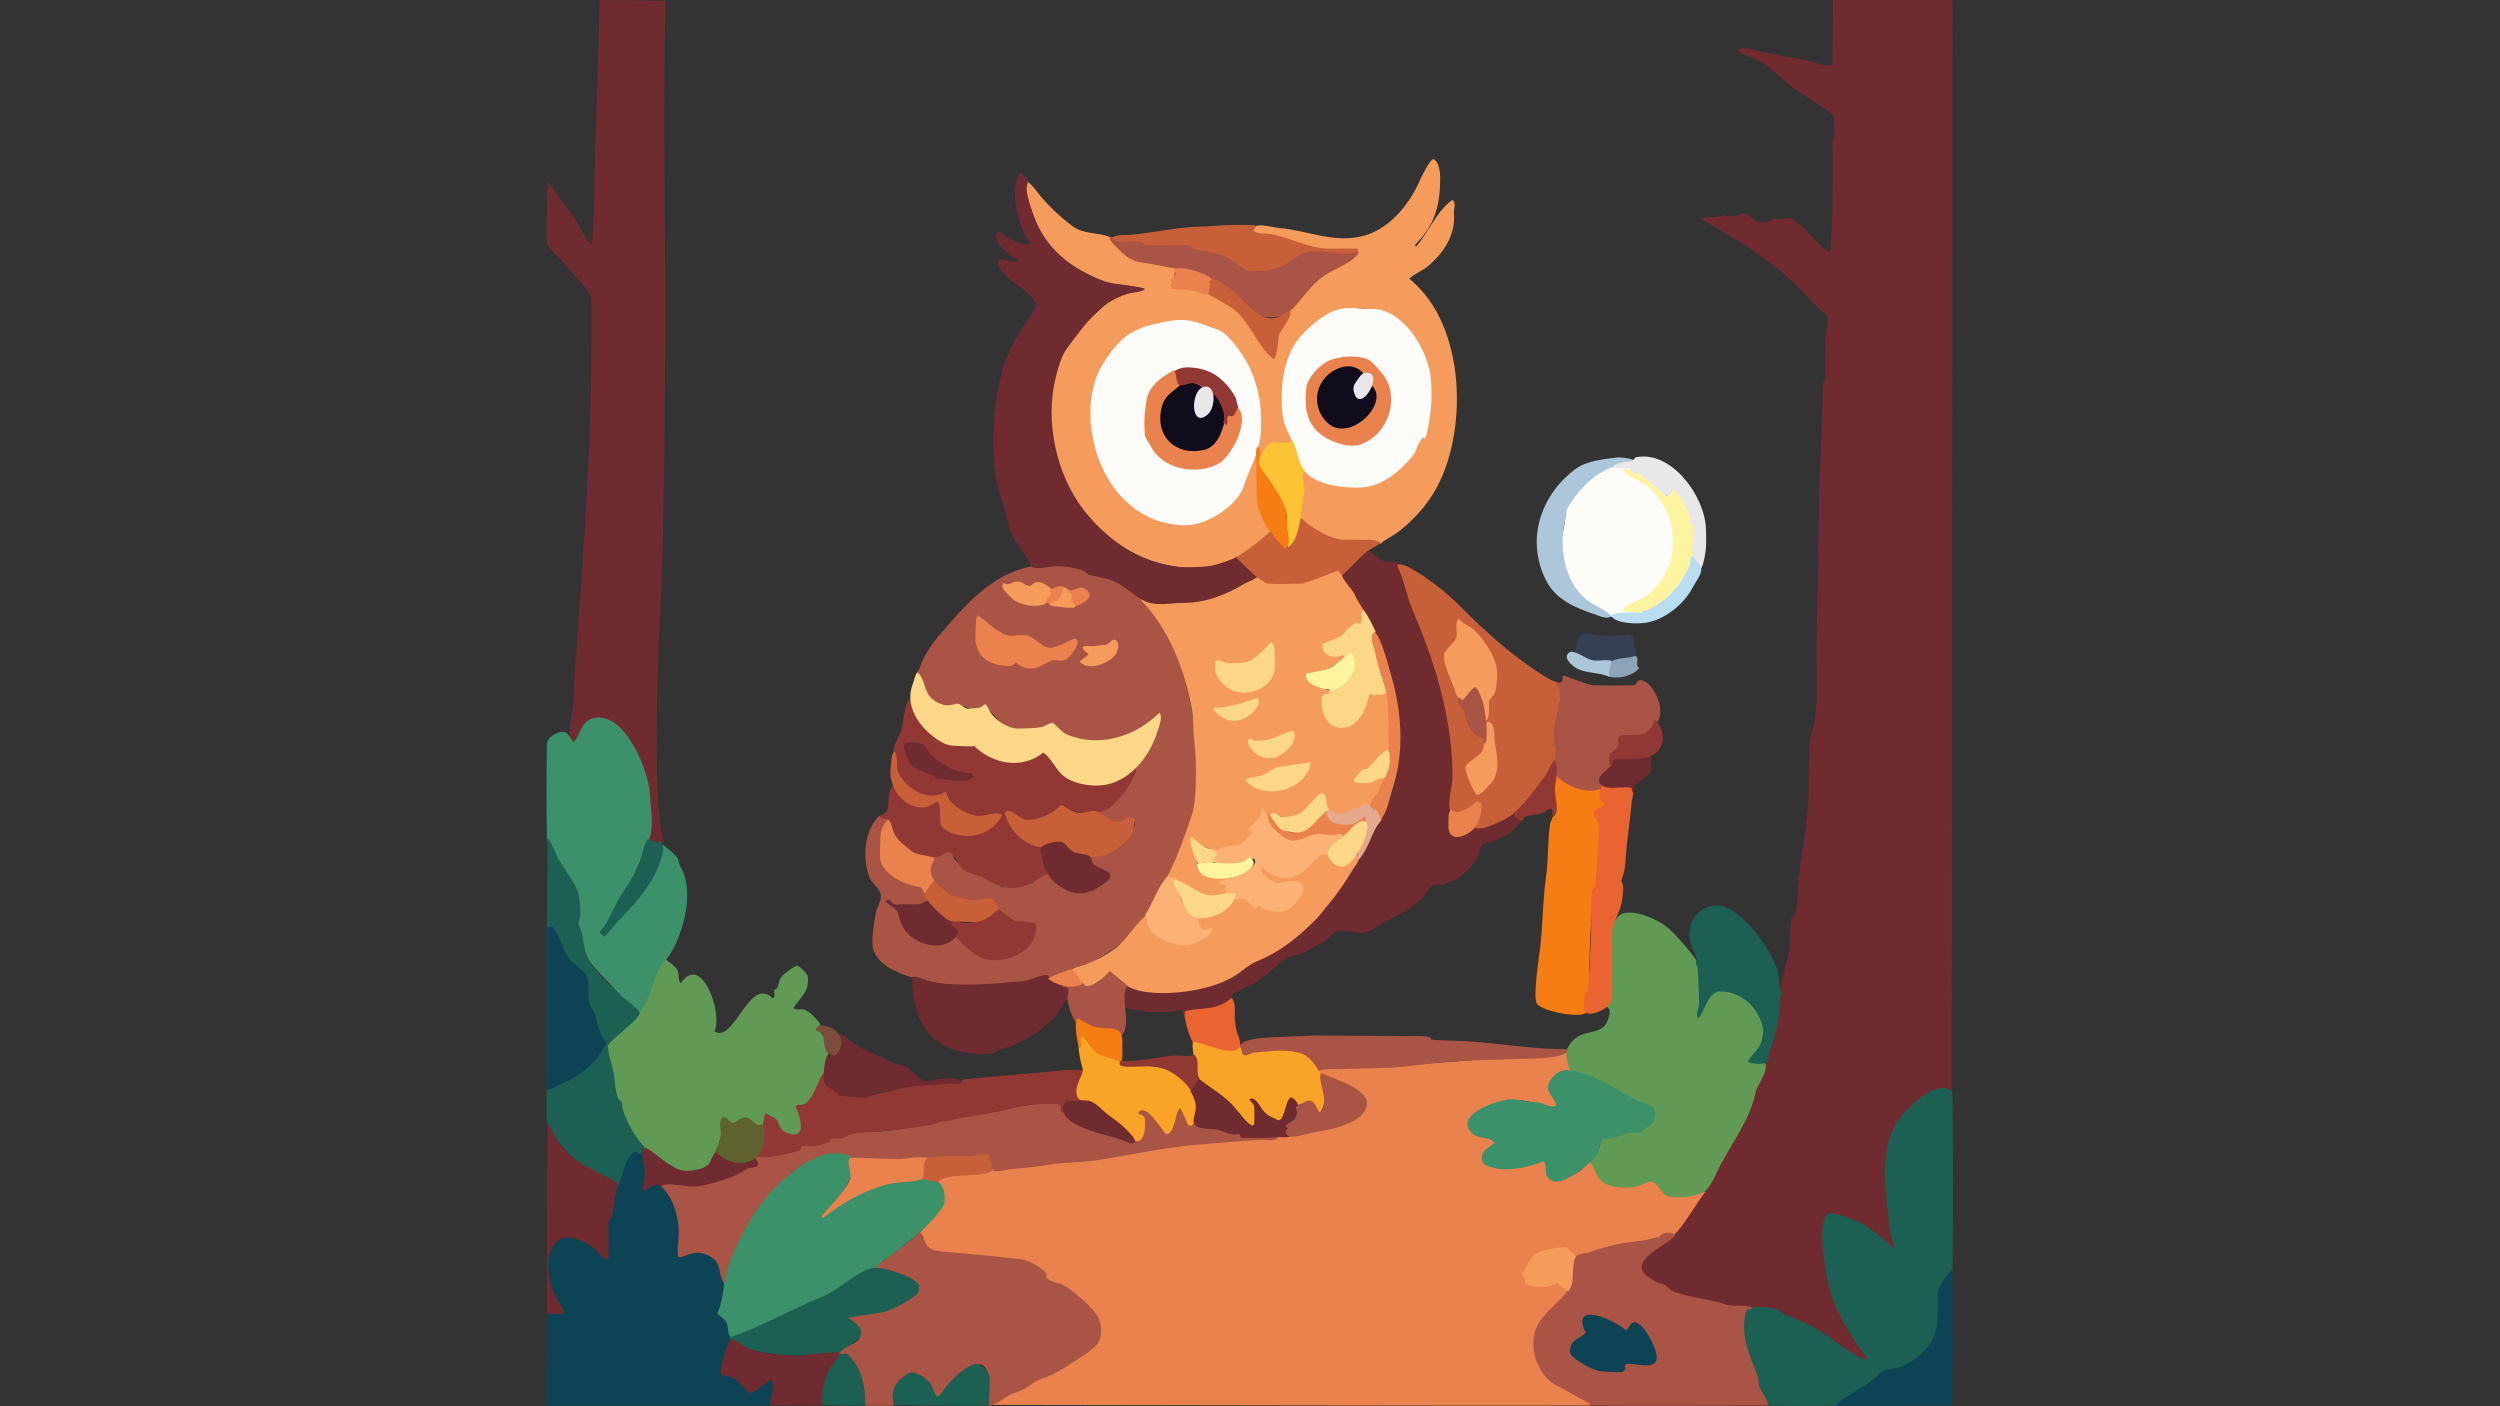 <?xml version="1.0" encoding="UTF-8" standalone="no"?>
<!DOCTYPE svg PUBLIC "-//W3C//DTD SVG 1.1//EN" "http://www.w3.org/Graphics/SVG/1.1/DTD/svg11.dtd">
<!-- Created with Vectornator (http://vectornator.io/) -->
<svg height="100%" stroke-miterlimit="10" style="fill-rule:nonzero;clip-rule:evenodd;stroke-linecap:round;stroke-linejoin:round;" version="1.1" viewBox="0 0 7680 4320" width="100%" xml:space="preserve" xmlns="http://www.w3.org/2000/svg" xmlns:xlink="http://www.w3.org/1999/xlink">
<rect x="0" y="0" width="7680" height="4320" fill="#333333" stroke="none"/>
<defs/>
<g id="Ebene-1">
<g opacity="1">
<path d="M5630.88 0C5630.88 65.261 5628.75 120.97 5628.75 194.062C5628.75 214.619 5576.4 191.117 5561.25 187.75C5508.23 175.968 5453.5 169.235 5400.94 156.094C5383.25 151.672 5350.16 141.492 5337.66 154C5357.2 173.546 5390.38 176.492 5413.59 191.969C5450.01 216.244 5479.18 248.746 5514.84 274.219C5548.65 298.367 5582.67 317.844 5616.09 341.719C5618.36 343.335 5632.55 353.596 5632.97 358.594C5634.84 381.016 5635.45 403.731 5632.97 426.094C5632.53 430.047 5627.34 431.719 5624.53 434.531C5625.94 435.938 5628.71 436.762 5628.75 438.75C5630.13 506.236 5629.31 573.752 5628.75 641.25C5628.55 665.224 5626.81 769.752 5620.31 776.25C5578.97 748.691 5546.1 691.841 5499.19 669.344C5495.16 670.66 5491 671.653 5486.59 671.906C5486.58 671.908 5486.43 671.934 5486.41 671.938C5486.22 671.964 5485.92 672.026 5484.81 672.219C5482.22 672.672 5480.92 672.865 5478.97 673.125C5475.56 673.579 5472.26 673.844 5468.69 673.844C5462.22 673.844 5455.79 672.888 5449.5 670.906C5447.25 672.579 5444.94 674.162 5442.44 675.594C5438.62 677.771 5434.59 679.571 5429.81 680.938C5420.47 683.611 5410.29 684.076 5399.09 680.344C5387.82 676.586 5378.07 669.299 5371.34 659.281C5371.27 659.177 5371.23 659.073 5371.16 658.969C5365.53 658.582 5359.93 657.438 5354.38 655.656C5352.23 656.573 5350.13 657.571 5347.91 658.312C5343.92 659.642 5341.25 660.328 5335.94 661.562C5334.42 661.915 5333.82 662.048 5333.28 662.188C5333.07 662.241 5332.94 662.285 5332.84 662.312C5332.84 662.313 5332.87 662.282 5332.97 662.25C5321.35 666.122 5309.4 665.278 5298.84 661.094C5285.74 663.991 5272.19 666.166 5257.72 667.594C5246.36 668.714 5234.49 669.336 5221.09 669.812C5329.6 733.947 5443.36 797.486 5533.84 892.281C5553.41 912.784 5572.86 933.395 5592.91 953.438C5598.58 959.106 5608.89 960.775 5611.88 968.219C5619.46 987.182 5608 1031.43 5607.66 1042.03C5606.3 1083.49 5608.34 1125.02 5607.66 1166.5C5607.6 1170.02 5601.46 1171.42 5601.34 1174.94C5597.26 1293.41 5590.63 1413.8 5588.69 1529.31C5586.33 1669.35 5584.57 1817.07 5580.25 1955.41C5577.75 2035.53 5583.94 2115.93 5578.12 2195.88C5576.76 2214.68 5563.44 2248.65 5561.25 2267.59C5552.66 2342.02 5559.36 2419 5552.81 2495.41C5545.5 2580.75 5524.12 2671.88 5521.19 2756.97C5520.63 2773.2 5518.99 2795.64 5512.75 2809.69C5511.13 2813.32 5504.99 2814.21 5504.31 2818.12C5499.63 2845.07 5499.21 2873.17 5497.97 2900.41C5495.53 2954.03 5469.39 3006.88 5466.34 3058.59C5454.77 3255.35 5361.39 3422.49 5276.5 3592.28C5241.45 3662.38 5185.09 3731.49 5141.5 3796.88C5130.55 3813.3 5106.28 3821.19 5090.88 3832.75C5069.41 3848.85 5024.42 3878.61 5044.47 3908.69C5062.38 3935.55 5090.67 3933.83 5111.97 3950.88C5155 3985.3 5205.33 3984.24 5257.5 3997.28C5285.66 4004.32 5313.06 4013.56 5344 4016.25C5378.71 4019.27 5419.96 4015.32 5453.69 4024.69C5495.33 4036.26 5533.9 4073.22 5576.03 4083.75C5611.69 4092.66 5649.6 4138.47 5683.59 4155.47C5695.59 4161.47 5722.19 4189.72 5736.34 4185C5750.35 4180.33 5682.31 4094.63 5677.28 4079.53C5668.03 4051.77 5649.88 4014.71 5635.09 3988.84C5630.89 3981.49 5635.65 3971.56 5632.97 3963.53C5629.06 3951.81 5616.41 3933.43 5614 3921.34C5607.89 3890.77 5605.41 3851.54 5603.44 3820.09C5602.66 3807.69 5594.06 3743.58 5618.22 3731.5C5650.19 3715.51 5757.49 3784.28 5780.62 3805.31C5793.87 3817.35 5807.85 3828.96 5818.59 3843.28C5833.32 3828.56 5812.35 3782.4 5808.06 3763.12C5793.14 3695.98 5788.28 3626.46 5793.28 3556.41C5798.68 3480.76 5852.45 3392.28 5921.97 3364.47C5941.65 3356.6 5975.44 3337.78 5995.78 3358.12C5996.84 1679.06 5996.85 1679.06 5997.91 0C5814.39 0 5814.39 0 5630.88 0Z" fill="#6f2b2f" fill-rule="nonzero" opacity="1" stroke="none"/>
<path d="M4055.16 3307.5C4066.03 3296.62 4086.16 3313.57 4097.34 3318.05C4142.06 3335.93 4247.65 3378.86 4164.84 3434.06C4144.89 3447.36 4119.83 3445.04 4099.45 3457.27C4069.45 3475.27 4020.62 3475.07 3985.55 3480.47C3922.08 3490.23 3859.05 3498.27 3791.48 3503.67C3734.71 3508.21 3664.05 3502.31 3607.97 3516.33C3563.24 3527.51 3518.19 3531.51 3470.86 3537.42C3437.24 3541.62 3393.85 3556.36 3361.17 3560.63C3314.19 3566.75 3267.71 3566.44 3219.84 3573.28C3146.73 3583.73 3072.83 3588.64 3000.47 3600.7C2966.88 3606.3 2904.1 3602.15 2878.13 3628.13C2930.99 3688.54 2864.96 3740.17 2825.39 3786.33C2834.81 3795.75 2832.86 3817 2850.7 3834.84C2868.82 3852.96 2918.96 3849.49 2943.52 3851.72C3007.93 3857.58 3073.92 3862.2 3137.58 3872.81C3155.68 3875.83 3194.08 3892.95 3207.19 3908.67C3214.23 3917.12 3205.64 3926.73 3217.73 3933.98C3231.84 3942.45 3253.49 3942.34 3268.36 3952.97C3317.79 3988.28 3380.16 4030.44 3380.16 4096.41C3380.16 4132.98 3327.14 4160.58 3300 4178.67C3221.64 4230.91 3120.13 4259.26 3044.77 4315.78C3658.59 4316.48 4272.42 4318.59 4886.25 4317.89C4887.82 4317.89 4887.66 4315.08 4888.36 4313.67C4832.52 4257.83 4734.58 4253.62 4717.5 4159.69C4704.98 4090.84 4736.75 4051.84 4782.89 4005.7C4800.1 3988.49 4822.68 3973.91 4818.75 3967.73C4818.24 3966.93 4787.17 3938.52 4787.11 3938.2C4785.7 3930.47 4788.45 3920.56 4782.89 3915C4777.82 3920.07 4780.08 3929.06 4778.67 3936.09C4774.91 3954.89 4698.62 3944.63 4690.08 3936.09C4691.13 3933.98 4691.13 3933.98 4692.19 3931.88C4684.7 3924.39 4687.02 3922.49 4679.53 3915C4693.57 3893.95 4705.05 3870 4725.94 3851.72C4734.69 3844.06 4770.34 3845.37 4782.89 3843.28C4796.24 3841.06 4792.31 3827.49 4812.42 3836.95C4823.46 3842.15 4828.19 3857.27 4839.84 3862.27C4857.16 3869.69 4905.28 3840.63 4920 3836.95C4993.77 3818.51 5069.85 3812.19 5141.48 3792.66C5158.59 3787.99 5220.94 3681.65 5238.52 3661.88C5227.11 3650.47 5151.15 3679.24 5128.83 3670.31C5106.91 3661.55 5096.36 3635.1 5078.2 3626.02C5065.74 3619.78 5050.08 3633.28 5040.23 3636.56C5010.94 3646.33 4960.53 3649.76 4932.66 3632.34C4908.94 3617.52 4901.22 3595.5 4896.8 3571.17C4896.44 3569.22 4894.46 3567.58 4892.58 3566.95C4877.23 3561.84 4864.82 3586.67 4858.83 3592.27C4843.13 3606.92 4781.72 3636.29 4761.8 3619.69C4741.53 3602.8 4760.4 3578.21 4742.81 3560.63C4705.39 3579.34 4626.89 3594.1 4590.94 3583.83C4573.75 3578.92 4551.58 3578.12 4557.19 3550.08C4561.99 3526.06 4591.25 3522.35 4605.7 3507.89C4596.17 3493.58 4536.26 3501.04 4517.11 3469.92C4478.11 3406.55 4646.33 3378.44 4679.53 3381.33C4692.31 3382.44 4704.68 3387.05 4717.5 3387.66C4738.65 3388.66 4759.24 3404.58 4780.78 3402.42C4791.93 3401.31 4759.69 3349.44 4759.69 3332.81C4759.69 3329.27 4767.22 3323.35 4768.13 3322.27C4777.92 3310.52 4785.22 3295.3 4801.88 3292.73C4811.02 3291.33 4822.76 3295.06 4829.3 3288.52C4818.6 3277.82 4828.18 3237.57 4814.53 3233.67C4800.82 3229.76 4772.8 3239.15 4759.69 3240C4731.66 3241.81 4703.37 3244.96 4675.31 3246.33C4561.71 3251.87 4454.28 3263.46 4342.03 3269.53C4261.78 3273.87 4181.94 3275.64 4101.56 3277.97C4069.62 3278.89 4033.06 3274.35 4055.16 3307.5Z" fill="#e9824c" fill-rule="nonzero" opacity="1" stroke="none"/>
<path d="M3848.44 717.188C3931.02 717.188 4001.2 764.571 4074.14 767.813C4104.35 769.155 4134.64 766.47 4164.84 767.813C4166.83 767.901 4168.32 770.185 4169.06 772.031C4174.73 786.189 4112.52 816.928 4099.45 824.766C4055.69 851.024 4022.53 882.703 3985.55 919.688C3978.92 926.315 3961.44 943.491 3958.13 953.438C3955.98 959.864 3966.26 959.168 3960.23 968.203C3947.21 987.736 3928.55 1008.54 3924.38 1031.48C3920.91 1050.55 3925.66 1082.94 3911.72 1096.88C3889.91 1082.33 3874.46 1049.54 3861.09 1027.27C3838.97 990.387 3809.55 957.302 3774.61 932.344C3742.59 909.469 3695.25 891.174 3658.59 885.938C3637.98 882.992 3617 894.97 3599.53 877.5C3605.46 865.648 3607.39 831.677 3614.3 824.766C3601.24 811.704 3524.94 810.084 3502.5 803.672C3471.48 794.81 3435.13 767.351 3416.02 742.5C3408.97 733.337 3425.48 733.657 3409.69 727.734C3372.21 713.68 3328.49 720.095 3293.67 693.984C3259.18 668.118 3227.01 637.997 3198.75 605.391C3193.71 599.579 3156.47 545.507 3150.23 561.094C3140.88 584.467 3159.44 630.896 3167.11 653.906C3202.25 759.33 3288.91 838.774 3394.92 869.063C3418 875.655 3476.08 872.175 3491.95 888.047C3474.82 905.185 3431.85 904.251 3411.8 921.797C3332.36 991.301 3262.13 1057.42 3238.83 1162.27C3181.5 1420.26 3344.67 1699.4 3610.08 1740.23C3653.04 1746.84 3699.24 1752.7 3742.97 1738.13C3797.21 1720.04 3863.25 1684.43 3901.17 1641.09C3907.14 1634.27 3884.73 1590.92 3882.19 1582.03C3867.59 1530.92 3860.28 1497.76 3865.31 1438.59C3865.65 1434.63 3872.66 1433.98 3873.75 1430.16C3881.97 1401.38 3884.65 1373.07 3918.05 1360.55C3932.01 1355.31 3954.91 1378.03 3970.78 1354.22C3974.85 1348.11 3960.23 1324.69 3958.13 1318.36C3950.98 1296.93 3942.26 1270.47 3941.25 1250.86C3935.79 1144.41 3962.9 1058.43 4044.61 989.297C4070.23 967.618 4102.08 959.662 4133.2 953.438C4315.14 917.051 4397.25 1086.23 4392.66 1242.42C4392.36 1252.46 4390.18 1318.72 4373.67 1335.23C4371.56 1333.13 4371.56 1333.13 4369.45 1331.02C4362.17 1338.3 4360.64 1355.17 4356.8 1364.77C4345.46 1393.1 4314.3 1424.14 4293.52 1444.92C4218.2 1520.24 4085.43 1501.91 4006.64 1442.81C3985.99 1463.46 4008.33 1488.81 4002.42 1512.42C4000.05 1521.91 3987.44 1578.61 3989.77 1592.58C3993.93 1617.55 4113.49 1663.16 4137.42 1664.3C4162.72 1665.5 4188.04 1666.41 4213.36 1666.41C4222.77 1666.41 4232.46 1662.31 4240.78 1670.63C4254.8 1656.61 4275.48 1648.82 4291.41 1636.88C4336.18 1603.29 4376.38 1560.65 4405.31 1512.42C4511.06 1336.18 4506.66 998.236 4329.38 856.406C4344.87 840.906 4370.5 831.699 4388.44 816.328C4436.71 774.948 4471.82 720.037 4466.48 656.016C4465.18 640.381 4474.65 626.216 4462.27 613.828C4415.79 644.809 4387.49 714.955 4350.47 757.266C4348.36 755.156 4348.36 755.156 4346.25 753.047C4408.09 691.211 4424.3 632.241 4424.3 544.219C4424.3 529.578 4420.35 497.97 4405.31 489.375C4393.05 482.368 4357.39 564.125 4352.58 573.75C4319.36 640.187 4262.52 703.443 4192.27 723.516C4100.18 749.827 4014.84 706.947 3928.59 700.313C3910.81 698.944 3834.47 675.297 3848.44 717.188Z" fill="#f59b5c" fill-rule="nonzero" opacity="1" stroke="none"/>
<path d="M2816.95 2065.08C2838.91 2098.02 2843.27 2158.09 2895 2168.44C2913.55 2172.15 2933.59 2164.32 2945.63 2166.33C2975.62 2171.33 2992.57 2189.17 3023.67 2168.44C3060.78 2196.27 3071.56 2236.48 3124.92 2240.16C3152.46 2242.06 3171.83 2244.67 3196.64 2240.16C3202.29 2239.13 3229.94 2223.4 3232.5 2225.39C3246.6 2236.36 3260 2256.52 3278.91 2261.25C3391.36 2289.36 3475.86 2272.66 3557.34 2197.97C3586.57 2227.19 3499.87 2340.24 3481.41 2360.39C3485.63 2365.66 3485.63 2365.66 3489.84 2370.94C3475.49 2385.29 3473.03 2402.49 3462.42 2417.34C3436.87 2453.11 3405.83 2474.76 3371.72 2497.5C3383.69 2509.47 3416.95 2529.14 3435 2529.14C3450.38 2529.14 3457.08 2513.21 3475.08 2516.48C3513.07 2523.39 3443.87 2596.54 3439.22 2600.86C3415.12 2623.24 3358.69 2618.11 3344.3 2632.5C3353.98 2642.18 3346.46 2649.42 3356.95 2659.92C3365.75 2668.72 3401.96 2676.47 3405.47 2685.23C3413.25 2704.7 3363.77 2735.16 3346.41 2735.86C3330.23 2736.51 3314.08 2737.97 3297.89 2737.97C3276.31 2737.97 3242.54 2712.15 3228.28 2697.89C3224.69 2694.3 3224.8 2685.61 3219.84 2683.13C3207.88 2677.14 3199.09 2694.97 3190.31 2697.89C3180.42 2701.19 3175.32 2712.19 3165 2714.77C3137.12 2721.74 3110.2 2725.31 3080.63 2725.31C3071.17 2725.31 3067.4 2711.58 3059.53 2706.33C3039.3 2692.84 2996.26 2692.09 2973.05 2674.69C2959.67 2664.65 2947.38 2655.34 2935.08 2643.05C2927.64 2635.61 2928.98 2622.13 2920.31 2615.63C2910.8 2608.49 2893.38 2625.25 2882.34 2626.17C2865.4 2627.58 2843.74 2620.47 2831.72 2632.5C2841.64 2642.42 2859.05 2628.1 2865.47 2640.94C2866.69 2643.39 2850.87 2667.08 2852.81 2676.8C2859.25 2708.97 2886.31 2730.64 2916.09 2748.52C2938.91 2762.2 2972.57 2769.61 3000.47 2769.61C3018.87 2769.61 3026.52 2759.96 3046.88 2765.39C3054.96 2767.55 3058.03 2784.99 3063.75 2790.7C3061.64 2792.81 3061.64 2792.81 3059.53 2794.92C3070.93 2806.32 3099.52 2828.65 3116.48 2832.89C3122.53 2834.4 3176.01 2831.92 3177.66 2843.44C3187.68 2913.58 3086.64 2966.08 3027.89 2942.58C2991.52 2928.03 2967.74 2889.3 2935.08 2872.97C2886.91 2921.13 2822.72 2898.81 2781.09 2853.98C2763.54 2835.08 2767.55 2804.59 2749.45 2786.48C2768.85 2767.09 2828.97 2793.45 2854.92 2767.5C2851.55 2760.75 2836.71 2722.19 2829.61 2721.09C2792.29 2715.35 2725.1 2695.4 2713.59 2649.38C2706.77 2622.09 2707.27 2597.77 2707.27 2567.11C2707.27 2549.82 2721.1 2525.54 2734.69 2516.48C2725.05 2506.85 2712.76 2511.85 2700.94 2505.94C2654.7 2552.18 2647.78 2636.72 2671.41 2695.78C2678.3 2713.02 2701.97 2730.49 2705.16 2746.41C2709.18 2766.5 2696.72 2780.16 2692.5 2797.03C2685.03 2826.92 2679.84 2865.16 2679.84 2896.17C2679.84 2998.23 2878.99 3023.85 2951.95 3026.95C2978.66 3028.09 3005.38 3029.06 3032.11 3029.06C3079.4 3029.06 3128.75 3022.59 3175.55 3012.19C3190.43 3008.88 3210.91 2997.09 3224.06 3005.86C3241.03 2988.9 3308.24 2983.2 3333.75 2967.89C3385.17 2937.04 3429.05 2916.89 3477.19 2868.75C3513.48 2832.46 3540.16 2784.99 3561.56 2742.19C3572.74 2719.83 3596.55 2695.94 3601.64 2670.47C3604.17 2657.82 3609.53 2639.74 3616.41 2628.28C3675.53 2529.74 3683.03 2391.4 3673.36 2280.23C3659.07 2115.95 3620.48 1969.21 3508.83 1843.59C3510.94 1841.48 3510.94 1841.48 3513.05 1839.38C3481.84 1808.17 3427.27 1784.89 3388.59 1765.55C3375.33 1758.91 3358.59 1765.3 3344.3 1761.33C3338.56 1759.74 3334.69 1750.13 3327.42 1748.67C3298.03 1742.79 3264.63 1733.91 3234.61 1733.91C3072.06 1733.91 2984.68 1835.65 2880.23 1957.5C2861.61 1979.23 2846.49 2003.9 2833.83 2029.22C2827.83 2041.21 2826.97 2055.06 2816.95 2065.08Z" fill="#a95444" fill-rule="nonzero" opacity="1" stroke="none"/>
<path d="M1842.42 0C1836.78 225.491 1828.05 447.044 1823.44 668.672C1822.89 694.72 1820.63 720.703 1819.22 746.719C1819.11 748.705 1816.41 749.531 1815 750.938C1795.43 731.365 1783.74 695.898 1766.48 672.891C1737.45 634.175 1710.96 595.348 1682.11 556.875C1681.41 620.156 1677.98 683.466 1680 746.719C1680.32 756.603 1713.74 788.191 1717.97 793.125C1735.7 813.808 1816.82 896.055 1817.11 917.578C1821.15 1220.9 1804.89 1518.91 1783.36 1820.39C1775.23 1934.19 1766.67 2048.05 1760.16 2162.11C1758.12 2197.76 1736.44 2260.74 1764.38 2288.67C1784.82 2268.23 1775.3 2222.03 1817.11 2212.73C1938.22 2185.82 1988.56 2392.21 1996.41 2478.52C1997.68 2492.52 1996.79 2506.65 1996.41 2520.7C1995.48 2554.97 1984.24 2588.64 1994.3 2590.31C2001.23 2591.47 2008.37 2589.84 2015.39 2590.31C2026.19 2591.03 2026.91 2595.61 2036.48 2592.42C2036.48 2571.33 2030.1 2543.48 2028.05 2527.03C2016.19 2432.15 2017.5 2327.3 2017.5 2231.72C2017.5 2063.87 2028.61 1894.71 2034.38 1727.58C2041.06 1533.74 2040.39 1339.33 2042.81 1145.39C2047.58 764.277 2033.37 383.471 2044.92 2.109C1943.67 1.055 1943.67 1.055 1842.42 0Z" fill="#6f2b2f" fill-rule="nonzero" opacity="1" stroke="none"/>
<path d="M3510.94 1837.27C3507.77 1840.43 3507.77 1840.43 3504.61 1843.59C3590.11 1929.09 3639.97 2060.72 3660.7 2174.77C3666.89 2208.78 3664.85 2245.93 3669.14 2280.23C3674.46 2322.82 3674.77 2366.02 3673.36 2408.91C3672.57 2433.08 3669.88 2478.41 3660.7 2505.94C3640.63 2566.15 3616.87 2631.58 3586.88 2691.56C3598.68 2703.36 3611.96 2693 3618.52 2712.66C3631.18 2712.66 3651.17 2739.13 3662.81 2746.41C3684.71 2760.09 3758.23 2762.79 3776.72 2744.3C3762.14 2729.72 3771.53 2724.34 3757.73 2710.55C3765.87 2702.41 3774.91 2710.24 3783.05 2702.11C3766.98 2686.05 3745.79 2703.66 3726.09 2695.78C3712.99 2690.54 3696.18 2680.63 3686.02 2670.47C3676.83 2661.28 3663.18 2579.4 3664.92 2577.66C3691.74 2604.47 3704.52 2600.62 3734.53 2615.63C3745.98 2604.18 3784.98 2603.29 3802.03 2600.86C3812.61 2599.35 3844.42 2565.73 3852.66 2558.67C3846.33 2552.34 3846.33 2552.34 3840 2546.02C3854.04 2531.97 3866.94 2518.25 3877.97 2501.72C3885.85 2505.66 3886.14 2503.63 3894.84 2510.16C3896.95 2508.05 3896.95 2508.05 3899.06 2505.94C3901.17 2506.99 3901.17 2506.99 3903.28 2508.05C3907.5 2503.83 3907.5 2503.83 3911.72 2499.61C3980.23 2533.87 4007.1 2486.85 4057.27 2440.55C4065.01 2433.4 4069.41 2465.43 4069.92 2467.97C4073.09 2483.83 4081.12 2492.79 4095.23 2497.5C4123.33 2506.86 4144.69 2495.15 4169.06 2489.06C4176.61 2487.18 4189.78 2470.95 4196.48 2474.3C4204.63 2478.37 4199.88 2492.46 4207.03 2499.61C4215.78 2490.86 4210.64 2473.21 4217.58 2461.64C4227.88 2444.47 4257.79 2411.71 4253.44 2389.92C4250.47 2375.11 4211.91 2399.98 4207.03 2400.47C4194.44 2401.73 4181.66 2401.73 4169.06 2400.47C4164.39 2400 4163.74 2392.68 4164.84 2389.92C4173.72 2367.72 4206.35 2361.07 4221.8 2345.63C4232 2335.42 4241.13 2324.19 4251.33 2313.98C4254.05 2311.27 4270.2 2307.02 4270.31 2303.44C4271.67 2259.87 4270.93 2216.25 4270.31 2172.66C4270.16 2161.64 4264.77 2129.14 4257.66 2122.03C4243.24 2136.45 4207.9 2119.12 4200.7 2138.91C4190.73 2166.32 4188.38 2215.29 4147.97 2225.39C4089.23 2240.08 4059.44 2202.65 4065.7 2143.13C4066.65 2134.15 4086.7 2136.9 4093.13 2130.47C4086.27 2116.77 4006.3 2095.3 4017.19 2073.52C4022.83 2062.23 4046.83 2069.81 4050.94 2069.3C4060.89 2068.05 4133.18 2025.06 4135.31 2018.67C4144.33 1991.61 4072.18 2028.12 4067.81 1997.58C4066.56 1988.79 4068.12 1981.36 4076.25 1976.48C4085.6 1970.87 4099.85 1971.44 4110 1963.83C4128.22 1950.16 4144.71 1928.4 4164.84 1917.42C4178.78 1909.82 4178.8 1929.58 4175.39 1936.41C4178.55 1939.57 4178.55 1939.57 4181.72 1942.73C4188.75 1935.7 4185.54 1923.14 4185.94 1913.2C4186.52 1898.53 4190.16 1884.09 4190.16 1871.02C4190.16 1859.45 4149.59 1802.79 4141.64 1790.86C4135.48 1781.61 4115.08 1744.11 4103.67 1748.67C4071.58 1761.51 4036.67 1785.13 3998.2 1786.64C3965.88 1787.91 3933.5 1790.07 3901.17 1788.75C3884.49 1788.07 3870.94 1768.89 3850.55 1773.98C3825.24 1780.31 3802.13 1806.01 3776.72 1816.17C3733.27 1833.55 3684.68 1844.21 3637.5 1845.7C3595.24 1847.04 3540.83 1867.16 3510.94 1837.27Z" fill="#f59b5c" fill-rule="nonzero" opacity="1" stroke="none"/>
<path d="M1977.42 3522.66C1970.5 3529.58 1974.57 3533.94 1966.88 3541.64C1924.35 3513.29 1915.12 3605.73 1901.48 3623.91C1879.86 3652.74 1891.85 3701.58 1874.06 3733.59C1872.13 3737.07 1865.89 3738.06 1865.63 3742.03C1863.01 3781.32 1866.98 3820.8 1865.63 3860.16C1865.56 3862.14 1862.81 3862.97 1861.41 3864.38C1841.65 3847.91 1825.9 3825.53 1802.34 3813.75C1792.14 3808.65 1775.55 3804.06 1764.38 3803.2C1657.01 3794.94 1684.39 3876.65 1692.66 3959.3C1693.87 3971.42 1728.5 4026.83 1726.41 4031.02C1722.91 4038.01 1692.63 4029.62 1682.11 4033.13C1681.05 4175.51 1681.05 4175.51 1680 4317.89C2023.83 4317.89 2023.83 4317.89 2367.66 4317.89C2369.65 4305.96 2375.15 4300.19 2376.09 4288.36C2377.27 4273.62 2378.79 4258.83 2378.2 4244.06C2376.66 4205.53 2320.07 4283.86 2306.48 4275.7C2291.57 4266.76 2272.9 4243.35 2257.97 4231.41C2250.12 4225.13 2221.37 4228.81 2217.89 4216.64C2214.75 4205.65 2223.7 4191.31 2226.33 4180.78C2240.04 4125.92 2264.01 4077.73 2207.34 4035.23C2249.5 3950.92 2216.87 3795.28 2091.33 3858.05C2072.43 3839.15 2089.98 3804.61 2089.22 3777.89C2088.6 3756.17 2079.69 3730.15 2076.56 3708.28C2071.13 3670.24 2017.03 3603.51 1983.75 3653.44C1964.86 3640.84 2005.08 3550.31 1977.42 3522.66Z" fill="#0d4455" fill-rule="nonzero" opacity="1" stroke="none"/>
<path d="M4932.66 3088.13C4947.34 3102.81 4947.98 3104.11 4941.09 3128.2C4926.86 3178.02 4883.61 3162.69 4846.17 3185.16C4830.83 3194.36 4819.72 3210.64 4812.42 3225.23C4807.75 3234.58 4815.54 3260.72 4816.64 3269.53C4821 3304.41 4872.83 3302.9 4898.91 3315.94C4906.81 3319.89 4913.57 3329.15 4922.11 3332.81C4936.76 3339.09 4951.53 3336.71 4957.97 3356.02C4977.59 3356.02 5073.19 3399.82 5080.31 3415.08C5084.29 3423.59 5079.13 3442.37 5073.98 3450.94C5065.6 3464.92 5049.84 3459.85 5038.13 3465.7C5004.98 3482.27 4957.95 3478.37 4924.22 3495.23C4902.31 3506.19 4922.7 3511.23 4913.67 3524.77C4904.39 3538.68 4889.2 3552.61 4882.03 3566.95C4901.66 3586.58 4900.21 3620.34 4932.66 3636.56C4960.71 3650.59 5011.03 3653.3 5040.23 3640.78C5047.95 3637.47 5066.58 3627.06 5076.09 3630.23C5092.61 3635.74 5098.85 3656.74 5111.95 3668.2C5133.7 3687.23 5208.99 3676.34 5234.3 3661.88C5253.24 3651.05 5270.9 3607.65 5280.7 3588.05C5318.46 3512.54 5375.92 3441.04 5392.5 3358.13C5397.46 3333.31 5428.17 3299.82 5424.14 3271.64C5421.47 3252.96 5387.09 3268.34 5375.63 3256.88C5463.67 3168.83 5402.89 3041.72 5280.7 3041.72C5254.37 3041.72 5235.58 3089.37 5223.75 3107.11C5214.66 3098.02 5223.75 3090.23 5223.75 3079.69C5223.75 3045.93 5222.99 3012.17 5221.64 2978.44C5220.72 2955.37 5191.16 2923.3 5177.34 2906.72C5163.49 2890.09 5148.1 2873.26 5133.05 2858.2C5098.6 2823.75 4989.18 2774.68 4964.3 2824.45C4961.84 2829.36 4952.9 2829.65 4951.64 2835C4933.76 2910.98 4949.03 2991.1 4947.42 3069.14C4947.32 3073.9 4935.45 3082.54 4932.66 3088.13Z" fill="#619a54" fill-rule="nonzero" opacity="1" stroke="none"/>
<path d="M5820.7 3830.63C5818.59 3832.73 5818.59 3832.73 5816.48 3834.84C5770.85 3789.21 5727.39 3755.15 5666.72 3737.81C5654.87 3734.43 5617.11 3718.9 5609.77 3733.59C5585.67 3781.78 5602.67 3841.55 5607.66 3893.91C5617.23 3994.43 5674.3 4091.74 5736.33 4174.45C5726.84 4188.69 5626.28 4113.01 5609.77 4100.63C5571.38 4071.84 5527.79 4056.45 5485.31 4039.45C5475.36 4035.47 5464.29 4022.36 5455.78 4020.47C5429.97 4014.73 5389.48 4012.94 5365.08 4018.36C5356.83 4020.19 5354.53 4068.45 5354.53 4090.08C5354.53 4149.74 5386.62 4212.21 5407.27 4267.27C5409.56 4273.39 5421.14 4317.55 5432.58 4317.89C5502.86 4319.96 5573.22 4319.28 5643.52 4317.89C5646.19 4317.84 5709.14 4266.83 5719.45 4260.94C5723.46 4258.65 5732.09 4259.36 5736.33 4256.72C5752.23 4246.78 5772.69 4215.27 5791.17 4212.42C5825.08 4207.21 5852.97 4202.99 5879.77 4182.89C5958.74 4123.66 5957.81 4059.66 5957.81 3969.84C5957.81 3955.65 5997.72 3915.48 5997.89 3904.45C6000.65 3721.66 5999.98 3538.82 5997.89 3356.02C5997.86 3353.03 5993.89 3351.55 5991.56 3349.69C5948.08 3314.9 5856.29 3407 5837.58 3431.95C5776.67 3513.17 5787.22 3630.09 5799.61 3723.05C5804.36 3758.7 5804.06 3797.33 5820.7 3830.63Z" fill="#1b6053" fill-rule="nonzero" opacity="1" stroke="none"/>
<path d="M4202.81 1687.5C4187.75 1702.56 4179.15 1715.38 4164.84 1729.69C4153.41 1741.12 4128.78 1750.25 4122.66 1765.55C4119.04 1774.59 4156.09 1813.28 4160.63 1824.61C4171.69 1852.28 4193.66 1876.62 4204.92 1904.77C4219.4 1940.97 4238.19 1982.65 4253.44 2020.78C4309.88 2161.88 4325.58 2386.12 4238.67 2516.48C4229.63 2530.04 4228.16 2550.89 4217.58 2565C4132.59 2678.31 4081.74 2806.62 3962.34 2896.17C3932.04 2918.9 3893.12 2932.89 3861.09 2948.91C3830.52 2964.19 3802.83 2995.11 3768.28 3003.75C3743.83 3009.86 3720.01 3023.87 3694.45 3031.17C3648.79 3044.22 3598.04 3048.05 3551.02 3048.05C3541.23 3048.05 3458.67 3029.42 3456.09 3033.28C3445.17 3049.67 3453.23 3072.66 3453.98 3092.34C3454.2 3098.04 3495.06 3104.03 3500.39 3105C3530.17 3110.41 3560.83 3109.22 3591.09 3109.22C3602.95 3109.22 3614.92 3101.55 3626.95 3102.89C3637.12 3104.02 3634.49 3123.08 3639.61 3128.2C3644.88 3122.93 3640.48 3110.59 3648.05 3109.22C3667.65 3105.66 3689.64 3107.11 3709.22 3107.11C3725.82 3107.11 3754.9 3086.88 3770.39 3077.58C3782.69 3070.2 3783.66 3054.07 3791.48 3050.16C3812.14 3039.83 3832.82 3030.54 3852.66 3020.63C3887.82 3003.04 3914.93 2967.2 3947.58 2946.8C3967.92 2934.09 3994.01 2933.52 4015.08 2921.48C4032.68 2911.43 4049.61 2901.05 4067.81 2891.95C4081.26 2885.23 4092.96 2864.91 4107.89 2860.31C4122.41 2855.84 4172.56 2866.64 4181.72 2866.64C4202.8 2866.64 4228.1 2847.25 4245 2837.11C4284.77 2813.25 4328.01 2800.5 4365.23 2763.28C4378.34 2750.17 4385.69 2732.49 4398.98 2721.09C4410.77 2710.99 4430.58 2724.5 4445.39 2712.66C4455.15 2704.85 4469.58 2705.54 4479.14 2697.89C4495.79 2684.57 4514.36 2668.1 4527.66 2651.48C4543.13 2632.14 4543.62 2620.47 4550.86 2598.75C4551.49 2596.86 4553.23 2595.27 4555.08 2594.53C4578.03 2585.35 4605.34 2576.78 4628.91 2565C4646.72 2556.1 4659.12 2539 4673.2 2524.92C4674.31 2523.81 4675.81 2522.19 4675.31 2520.7C4673.33 2514.74 4652.91 2496.05 4645.78 2499.61C4630.06 2507.47 4616.59 2518.88 4601.48 2524.92C4581.04 2533.1 4551.13 2529.32 4531.88 2539.69C4523.45 2544.22 4517.55 2553.01 4508.67 2556.56C4500.26 2559.93 4458.51 2580.54 4453.83 2558.67C4446.25 2523.3 4457.87 2480.13 4460.16 2444.77C4463.74 2389.17 4467.22 2341.4 4462.27 2284.45C4459.61 2253.93 4450.07 2221.81 4445.39 2193.75C4435.32 2133.31 4427.38 2067.36 4401.09 2006.02C4382.73 1963.17 4358.43 1918.09 4344.14 1875.23C4331.77 1838.13 4318.44 1800.25 4306.17 1763.44C4303.89 1756.6 4296.71 1727.79 4289.3 1725.47C4280.57 1722.74 4271 1726.04 4261.88 1725.47C4237.45 1723.94 4215.57 1700.26 4202.81 1687.5Z" fill="#6f2b2f" fill-rule="nonzero" opacity="1" stroke="none"/>
<path d="M2044.92 2946.8C1992.88 2998.84 1987.17 3086.03 1937.34 3142.97C1922.34 3160.12 1867.81 3191.1 1863.52 3212.58C1857.82 3241.05 1877.76 3283.27 1882.5 3311.72C1896.93 3398.29 1959.12 3553.41 2055.47 3577.5C2066.07 3580.15 2075.59 3593.35 2085 3596.48C2104.41 3602.95 2135.31 3602.1 2154.61 3594.38C2190.8 3579.9 2205.56 3540.79 2209.45 3505.78C2209.95 3501.31 2217.37 3499.71 2217.89 3495.23C2220.25 3474.83 2208.9 3451.49 2224.22 3436.17C2231.4 3439.76 2245.45 3458.83 2255.86 3453.05C2265.93 3447.45 2282.78 3430.65 2298.05 3438.28C2314.55 3446.53 2322.48 3457.68 2340.23 3463.59C2340.23 3471.91 2338.74 3468.43 2344.45 3474.14C2358.5 3460.1 2338.85 3437.56 2352.89 3423.52C2359.16 3429.79 2380.24 3435.95 2382.42 3442.5C2387.64 3458.16 2401.42 3487.28 2422.5 3488.91C2474.59 3492.91 2479.75 3434.35 2449.92 3404.53C2459.1 3390.76 2477.1 3396.46 2490 3377.11C2533.09 3312.48 2576.44 3225.19 2511.09 3159.84C2520.68 3150.25 2522.59 3146.88 2513.2 3136.64C2503.34 3125.88 2483.59 3103.18 2466.8 3100.78C2456.95 3099.38 2444.3 3103.59 2437.27 3096.56C2461.82 3059.74 2486.82 3046.87 2481.56 2999.53C2480.85 2993.09 2454.1 2960.89 2443.59 2967.89C2428.78 2977.76 2406.52 2990.3 2397.19 3005.86C2390.22 3017.47 2394.25 3036.37 2378.2 3041.72C2378.2 3064.8 2383.17 3057.84 2373.98 3067.03C2301.79 2994.84 2254.97 3208.47 2194.69 3168.28C2221.52 3114.62 2155.42 2924.49 2091.33 3020.63C2082.7 3012 2086.08 2995.93 2082.89 2984.77C2078.07 2967.88 2056.79 2958.66 2044.92 2946.8Z" fill="#619a54" fill-rule="nonzero" opacity="1" stroke="none"/>
<path d="M3135.47 529.453C3099.16 565.764 3124.8 704.406 3165 744.609C3148.75 768.979 3084.36 720.112 3065.86 710.859C3037.16 739.557 3111.05 789.502 3129.14 801.563C3118.5 812.206 3070.91 789.169 3067.97 799.453C3053.66 849.528 3188.37 899.68 3181.88 938.672C3178.94 956.285 3157.13 982.12 3148.13 995.625C3120.97 1036.36 3088.54 1098.95 3076.41 1147.5C3050.44 1251.37 3043.52 1369.95 3061.64 1478.67C3067.2 1512.06 3081.33 1542.68 3089.06 1573.59C3094.43 1595.05 3099.41 1623.82 3110.16 1645.31C3126.16 1677.31 3152.94 1707.68 3169.22 1740.23C3174.6 1751 3226.59 1740.86 3232.5 1740.23C3262.82 1737.04 3297.99 1743.08 3327.42 1752.89C3332.89 1754.71 3341.07 1764.79 3344.3 1765.55C3374.74 1772.71 3401.34 1775.08 3428.67 1788.75C3458.26 1803.54 3485.19 1830.72 3515.16 1845.7C3551.05 1863.65 3595.26 1852.03 3635.39 1852.03C3704.7 1852.03 3766.4 1827 3823.13 1792.97C3835.34 1785.64 3855.33 1781.58 3863.2 1769.77C3863.98 1768.6 3863.98 1766.72 3863.2 1765.55C3851.49 1747.98 3815.11 1721.55 3799.92 1710.7C3798.64 1709.79 3797.11 1712.11 3795.7 1712.81C3780.29 1720.52 3761.76 1726.24 3745.08 1731.8C3712.97 1742.5 3676.8 1742.34 3643.83 1742.34C3520.1 1742.34 3404.37 1663.48 3329.53 1567.27C3244.56 1458.01 3209.63 1293.82 3243.05 1160.16C3249.91 1132.71 3259.28 1094.91 3276.8 1071.56C3306.81 1031.55 3333.14 994.127 3369.61 957.656C3394.53 932.739 3430.55 913.438 3462.42 902.813C3477.93 897.643 3506.43 898.878 3517.27 888.047C3513.31 880.132 3418.59 873.719 3394.92 864.844C3292.08 826.278 3209.68 764.735 3173.44 656.016C3165.8 633.103 3142.51 575.151 3160.78 556.875C3151.84 547.937 3144.79 538.769 3135.47 529.453Z" fill="#6f2b2f" fill-rule="nonzero" opacity="1" stroke="none"/>
<path d="M3599.53 985.078C3494.22 1001.92 3446.5 1020.76 3384.38 1124.3C3350.77 1180.31 3345.08 1257.09 3352.73 1318.36C3372.06 1472.93 3477.19 1613.67 3643.83 1613.67C3706.2 1613.67 3800.39 1555.31 3821.02 1493.44C3828.98 1469.55 3839.9 1442.35 3850.55 1417.5C3864.09 1385.9 3871.72 1360.1 3873.75 1322.58C3879.55 1215.36 3852.6 1127.05 3785.16 1048.36C3775.21 1036.76 3756.84 1017.83 3740.86 1012.5C3689.82 995.488 3657.07 975.876 3599.53 985.078Z" fill="#fdfcf8" fill-rule="nonzero" opacity="1" stroke="none"/>
<path d="M2825.39 3784.22C2791.6 3818.01 2751.9 3844.08 2713.59 3872.81C2705.49 3878.89 2684.03 3883.27 2688.28 3896.02C2695.13 3916.56 2843.73 3908.82 2816.95 3967.73C2811.27 3980.24 2803.55 3977.37 2795.86 3982.5C2733.38 4024.15 2682.76 4031.57 2603.91 4039.45C2594.35 4040.41 2639.77 4084.97 2639.77 4109.06C2639.77 4127.05 2573.99 4144.73 2572.27 4153.36C2570.48 4162.26 2606.4 4164.8 2620.78 4180.78C2635.21 4196.81 2663.65 4295.44 2654.53 4313.67C2655.94 4315.08 2656.76 4317.8 2658.75 4317.89C2688.25 4319.23 2717.81 4317.89 2747.34 4317.89C2750.82 4300.49 2746.17 4281.55 2749.45 4265.16C2756.51 4229.86 2807.26 4210.32 2833.83 4229.3C2851.64 4242.02 2853.67 4256.33 2861.25 4271.48C2865 4278.99 2876.31 4296 2886.56 4292.58C2894.5 4289.93 2904.55 4268.82 2909.77 4263.05C2928.41 4242.44 3031.33 4132.54 3034.22 4233.52C3034.84 4255.32 3036.33 4277.1 3036.33 4298.91C3036.33 4305.27 3034.22 4311.52 3034.22 4317.89C3065.83 4317.89 3090.14 4285.45 3120.7 4277.81C3152.29 4269.92 3174.2 4242.34 3205.08 4233.52C3239.2 4223.77 3278 4196.86 3308.44 4176.56C3333.1 4160.12 3374.1 4139.33 3380.16 4109.06C3388.56 4067.04 3374.47 4040.1 3344.3 4009.92C3323.87 3989.5 3293.3 3963 3268.36 3948.75C3254.4 3940.77 3232.16 3939 3219.84 3929.77C3211.15 3923.25 3217.41 3915.53 3211.41 3908.67C3196.61 3891.76 3158.01 3871 3137.58 3868.59C3068.71 3860.49 2998.16 3854.44 2928.75 3847.5C2907.6 3845.39 2880.63 3846.64 2861.25 3836.95C2834.38 3823.52 2843.57 3797.86 2825.39 3784.22Z" fill="#a95444" fill-rule="nonzero" opacity="1" stroke="none"/>
<path d="M5097.19 3801.09C5078.5 3801.09 5060.9 3809.78 5042.34 3811.64C4991.65 3816.71 4933.25 3827.43 4888.36 3845.39C4868.99 3853.14 4846.43 3848.46 4831.41 3866.48C4821.1 3878.85 4835.38 3899.87 4833.52 3912.89C4830.97 3930.72 4818.1 3965.19 4803.98 3980.39C4777.37 4009.06 4746.22 4033.07 4725.94 4066.88C4689.95 4126.85 4719.69 4225.12 4782.89 4256.72C4813.94 4272.24 4848.04 4293.51 4879.92 4309.45C4883.07 4311.03 4882.73 4317.86 4886.25 4317.89C5068.35 4319.29 5250.47 4317.89 5432.58 4317.89C5432.58 4302.26 5410.08 4274.08 5405.16 4260.94C5401.23 4250.46 5403.37 4236.44 5398.83 4225.08C5375.11 4165.79 5342.85 4093.48 5365.08 4026.8C5367.79 4018.68 5378.19 4024.23 5384.06 4018.36C5371.94 4006.24 5323.86 4014.46 5303.91 4007.81C5266.49 3995.34 5223.17 3989.17 5183.67 3980.39C5170.91 3977.55 5142.4 3970 5130.94 3961.41C5123.93 3956.15 5116.53 3946.73 5107.73 3944.53C5089.17 3939.89 5059.81 3924.58 5048.67 3908.67C5018.33 3865.33 5122.88 3822.95 5145.7 3796.88C5153.83 3787.59 5104.75 3778.4 5097.19 3801.09Z" fill="#a95444" fill-rule="nonzero" opacity="1" stroke="none"/>
<path d="M1762.27 2280.23C1752.98 2270.95 1746.43 2250.7 1732.73 2248.59C1714.61 2245.81 1680.32 2263.87 1680 2286.56C1678.62 2382.88 1678.61 2479.23 1680 2575.55C1680.09 2582.11 1693.74 2596.69 1696.88 2602.97C1707.27 2623.75 1717.84 2647.02 1728.52 2668.36C1737.89 2687.11 1757.57 2702.78 1764.38 2723.2C1773.57 2750.79 1774.47 2787.39 1777.03 2818.13C1777.59 2824.8 1771.76 2833.95 1772.81 2839.22C1774.86 2849.44 1784.14 2860.54 1787.58 2870.86C1793.63 2889.02 1788.03 2917.32 1798.13 2934.14C1822.58 2974.9 1860.8 3005.55 1890.94 3041.72C1912.76 3067.9 1935.64 3091.07 1962.66 3111.33C1996 3077.98 2003.96 3013.77 2025.94 2974.22C2034.52 2958.77 2050.81 2944.73 2059.69 2929.92C2102.05 2859.32 2134.42 2735.26 2089.22 2659.92C2085.31 2653.41 2085.56 2640.58 2080.78 2634.61C2069.12 2620.03 2050.31 2606.82 2036.48 2594.53C2035.58 2595.44 2016.05 2669.15 2009.06 2683.13C1973.53 2754.19 1906.98 2813.19 1855.08 2870.86C1847.44 2865.77 1849.88 2868.91 1846.64 2862.42C1867.87 2841.19 1876.76 2808.81 1893.05 2784.38C1937.77 2717.29 1965.4 2649.9 1994.3 2577.66C2010.12 2538.11 1998.35 2481.28 1996.41 2440.55C1992.89 2366.67 1922.73 2196.9 1833.98 2204.3C1782.95 2208.55 1784.61 2257.89 1762.27 2280.23Z" fill="#3b9169" fill-rule="nonzero" opacity="1" stroke="none"/>
<path d="M2325.47 3550.08C2319.47 3553.08 2322.36 3551.08 2317.03 3556.41C2333.37 3589.09 2292.32 3585.64 2266.41 3598.59C2213.25 3625.17 2151.24 3638.2 2089.22 3640.78C2062.9 3641.88 2049.16 3617.56 2030.16 3642.89C2067.11 3679.84 2082.03 3727.48 2085 3777.89C2086.57 3804.57 2079.58 3831.53 2082.89 3858.05C2084.24 3868.84 2110.09 3855.31 2114.53 3853.83C2130.14 3848.63 2147.41 3845.46 2163.05 3851.72C2165.11 3852.54 2167.31 3853 2169.38 3853.83C2226.81 3876.8 2200.11 3918.32 2228.44 3946.64C2238.74 3936.34 2234.89 3910.49 2241.09 3896.02C2255.12 3863.29 2272.91 3833.03 2287.5 3798.98C2291.37 3789.95 2291.2 3778.58 2298.05 3769.45C2337.2 3717.25 2373.28 3660.47 2422.5 3611.25C2455.32 3578.43 2500.88 3567.84 2540.63 3547.97C2572.26 3532.15 2595.07 3561.66 2618.67 3562.73C2678.87 3565.47 2742.31 3570.29 2802.19 3564.84C2864.46 3559.18 2925.45 3560.07 2987.81 3556.41C3001.75 3555.59 3023.82 3546.01 3034.22 3556.41C3031.12 3562.61 3031.61 3559.13 3034.22 3566.95C3051.84 3566.95 3038.72 3589.24 3053.2 3596.48C3063.49 3601.63 3088.87 3593.46 3099.61 3592.27C3142.56 3587.49 3185.62 3584.61 3228.28 3577.5C3274.55 3569.79 3319.99 3571.83 3365.39 3564.84C3472.82 3548.32 3570.7 3525.41 3679.69 3516.33C3743.29 3511.03 3807.95 3505.42 3871.64 3501.56C3890.01 3500.45 3913.47 3508.25 3926.48 3495.23C3925.08 3493.83 3924.25 3491.1 3922.27 3491.02C3888.54 3489.67 3854.71 3493 3821.02 3491.02C3816.45 3490.75 3813.32 3480.5 3810.47 3478.36C3804.26 3473.7 3795 3481.17 3787.27 3480.47C3770.32 3478.93 3753.07 3467.91 3738.75 3465.7C3714.39 3461.96 3682.79 3468.24 3667.03 3444.61C3662.81 3448.83 3662.81 3448.83 3658.59 3453.05C3642.92 3442.59 3649.26 3409.24 3626.95 3400.31C3622.05 3398.35 3595.22 3470.02 3584.77 3480.47C3554.33 3465.25 3528.16 3374.66 3483.52 3419.3C3490.1 3425.88 3510.92 3424.49 3513.05 3436.17C3514.68 3445.16 3515.9 3514.59 3485.63 3499.45C3469.68 3515.4 3462.42 3501.56 3445.55 3497.34C3391.65 3483.87 3333.83 3474.98 3291.56 3440.39C3278.15 3429.42 3255.27 3385.55 3251.48 3385.55C3175.4 3385.55 3103.22 3409.02 3032.11 3412.97C2983.11 3415.69 2935.1 3437.68 2886.56 3444.61C2821.71 3453.87 2749.17 3476.25 2684.06 3476.25C2662.61 3476.25 2633.71 3475.97 2612.34 3480.47C2600.06 3483.05 2566.31 3489.68 2555.39 3493.13C2538.88 3498.34 2521.45 3513.88 2502.66 3516.33C2488.71 3518.15 2474.47 3515.06 2460.47 3516.33C2454.45 3516.88 2454.57 3527.22 2449.92 3531.09C2443.53 3536.42 2328.7 3553.31 2325.47 3550.08Z" fill="#a95444" fill-rule="nonzero" opacity="1" stroke="none"/>
<path d="M2203.13 4035.23C2212.68 4044.79 2227.43 4051.71 2232.66 4064.77C2237.54 4076.97 2235.23 4105.07 2247.42 4111.17C2259.62 4117.27 2346.35 4068.23 2365.55 4060.55C2446.29 4028.25 2536.52 3985.81 2612.34 3940.31C2640.72 3923.29 2660.46 3906.7 2692.5 3896.02C2692.5 3881.32 2736.79 3858.54 2747.34 3849.61C2794.4 3809.79 2844.97 3775.69 2884.45 3723.05C2889.49 3716.33 2900.6 3703.67 2901.33 3695.63C2908.84 3612.98 2855.41 3617.33 2789.53 3619.69C2708.73 3622.57 2615.34 3668.76 2555.39 3716.72C2553.28 3714.61 2553.28 3714.61 2551.17 3712.5C2590.33 3660.3 2623.28 3627.94 2616.56 3558.52C2615.3 3545.44 2565.39 3539.64 2544.84 3543.75C2480.89 3556.54 2424.07 3605.46 2378.2 3651.33C2316.45 3713.08 2250.71 3834.35 2230.55 3915C2221.21 3952.35 2221.33 3998.82 2203.13 4035.23Z" fill="#3b9169" fill-rule="nonzero" opacity="1" stroke="none"/>
<path d="M4371.56 1343.67C4373.67 1345.78 4373.67 1345.78 4375.78 1347.89C4388.74 1334.93 4396.67 1245.85 4396.88 1242.42C4398.19 1220.66 4397.42 1198.82 4396.88 1177.03C4394.69 1089.49 4321.16 959.234 4226.02 949.219C4214.13 947.967 4202.04 950.47 4190.16 949.219C4164.66 946.535 4129.45 942.981 4101.56 953.438C4066.49 966.59 4031.28 996.301 4004.53 1023.05C3939.41 1088.17 3930 1198.14 3941.25 1282.5C3945.3 1312.85 3967.84 1345.4 3977.11 1373.2C3987.51 1404.4 3987.67 1428.06 4012.97 1453.36C4052.47 1492.86 4133.85 1499.5 4181.72 1497.66C4243.13 1495.29 4299.27 1449.84 4337.81 1402.73C4352.51 1384.77 4356.24 1359 4371.56 1343.67Z" fill="#fdfcf8" fill-rule="nonzero" opacity="1" stroke="none"/>
<path d="M4291.41 1736.02C4312.98 1779.17 4320.57 1830.08 4339.92 1875.23C4392.93 1998.91 4435.34 2124.72 4453.83 2263.36C4459 2302.15 4462.27 2345.86 4462.27 2383.59C4462.27 2414.54 4446.89 2456.88 4453.83 2486.95C4463.11 2527.18 4530.15 2468.5 4536.09 2465.86C4562.5 2454.12 4538.99 2528.36 4527.66 2539.69C4543.99 2556.03 4588.2 2531.92 4605.7 2524.92C4674.62 2497.35 4724.4 2424.92 4766.02 2362.5C4776.56 2346.69 4790.03 2302.14 4776.56 2288.67C4784.35 2273.1 4776.56 2261.32 4776.56 2246.48C4776.56 2198.98 4800.13 2154.69 4797.66 2105.16C4797.38 2099.66 4773.79 2093.22 4768.13 2090.39C4739.45 2076.05 4712.03 2056.35 4685.86 2037.66C4606.31 1980.83 4537.92 1915.02 4468.59 1845.7C4466.71 1843.82 4435.96 1816.79 4432.73 1814.06C4419.23 1802.64 4309.99 1717.44 4291.41 1736.02Z" fill="#c75f39" fill-rule="nonzero" opacity="1" stroke="none"/>
<path d="M2797.97 2143.13C2771.5 2169.59 2780.27 2222.82 2764.22 2254.92C2758.44 2266.49 2743.17 2295.33 2745.23 2309.77C2748.23 2330.74 2752.85 2355 2757.89 2375.16C2768.99 2419.55 2861.58 2476.07 2901.33 2436.33C2915.91 2450.91 2927.09 2472.64 2943.52 2489.06C2965.42 2510.97 3044.29 2523.28 3065.86 2501.72C3069.02 2504.88 3069.02 2504.88 3072.19 2508.05C3045.11 2562.21 2969.57 2576.97 2920.31 2552.34C2912.14 2548.26 2894.39 2539.06 2892.89 2527.03C2891.45 2515.5 2893.48 2461.94 2884.45 2457.42C2878.3 2454.35 2839.68 2476.41 2829.61 2476.41C2793.09 2476.41 2761.12 2440.12 2743.13 2413.13C2725.79 2430.46 2732.48 2471.03 2724.14 2493.28C2722.53 2497.58 2705.2 2503.78 2700.94 2508.05C2711.46 2518.57 2718.34 2508.67 2730.47 2522.81C2736.06 2529.34 2737.04 2548.62 2741.02 2556.56C2752.61 2579.76 2806.3 2633.46 2833.83 2634.61C2849.3 2635.25 2864.8 2633.79 2880.23 2632.5C2888.12 2631.84 2910.53 2614.95 2916.09 2617.73C2935.34 2627.36 2940.95 2653.14 2956.17 2668.36C2974.75 2686.93 3002.68 2684.77 3023.67 2697.89C3093.62 2741.61 3135.61 2736.47 3202.97 2691.56C3209.88 2686.96 3216.22 2688.85 3221.95 2683.13C3204.72 2665.89 3192.29 2613.6 3211.41 2600.86C3200.81 2590.26 3175.09 2591.82 3160.78 2586.09C3134.19 2575.46 3083.9 2527.74 3095.39 2493.28C3107.08 2493.28 3115.25 2505.82 3124.92 2512.27C3142.26 2523.83 3166.29 2524.66 3186.09 2520.7C3216.96 2514.53 3233.86 2491.3 3259.92 2476.41C3261.14 2475.71 3262.88 2475.78 3264.14 2476.41C3306.49 2497.58 3345.85 2508.69 3394.92 2489.06C3415.74 2480.73 3429.69 2460.62 3445.55 2444.77C3457.67 2432.64 3497.27 2370.13 3487.73 2362.5C3479.27 2355.73 3465.38 2376.35 3458.2 2381.48C3440.35 2394.23 3410.13 2405.14 3388.59 2406.8C3297.73 2413.79 3259.35 2375.1 3207.19 2305.55C3163.52 2349.21 3076.39 2354.05 3025.78 2316.09C3014.09 2307.32 3003.71 2294.65 2992.03 2286.56C2975.26 2274.95 2951.25 2289.33 2930.86 2288.67C2895.74 2287.54 2859.04 2254.83 2835.94 2231.72C2811.77 2207.55 2818.74 2163.89 2797.97 2143.13Z" fill="#913835" fill-rule="nonzero" opacity="1" stroke="none"/>
<path d="M3877.97 2657.81C3856.24 2679.54 3899.19 2712.38 3920.16 2716.88C3938.04 2720.71 3994.2 2698.69 4000.31 2721.09C4003.49 2732.73 3996.06 2744.87 3989.77 2752.73C3959.82 2790.16 3907.98 2818.61 3867.42 2778.05C3862.15 2782.27 3862.15 2782.27 3856.88 2786.48C3836.18 2769.24 3825.22 2747.47 3797.81 2761.17C3794.65 2758.01 3794.65 2758.01 3791.48 2754.84C3775.84 2765.27 3761.85 2788.7 3749.3 2801.25C3731.4 2819.14 3693.27 2806.65 3675.47 2824.45C3680.56 2832.09 3680.82 2828.51 3677.58 2835C3681.8 2839.22 3681.8 2839.22 3686.02 2843.44C3683.91 2845.55 3683.91 2845.55 3681.8 2847.66C3686.68 2857.43 3692.29 2858.15 3698.67 2864.53C3704.44 2861.65 3708.76 2860.77 3713.44 2856.09C3715.55 2858.2 3715.55 2858.2 3717.66 2860.31C3668.61 2919.17 3589.67 2903.18 3540.47 2853.98C3526.9 2840.41 3533.54 2823.85 3521.48 2811.8C3484.82 2839.3 3464.02 2884.95 3426.56 2913.05C3398.1 2934.39 3364.27 2951.46 3333.75 2963.67C3319.61 2969.33 3302.54 2969.57 3291.56 2980.55C3323.03 3012.02 3320.49 3054.83 3371.72 3016.41C3386.21 3005.54 3398.72 3006.41 3411.8 2988.98C3455.08 3032.27 3487.5 3046.74 3548.91 3050.16C3624.1 3054.33 3741.5 3037.55 3806.25 2988.98C3822.25 2976.98 3842.33 2960.63 3861.09 2953.13C3929.93 2925.59 3984.86 2882.1 4040.39 2826.56C4053.33 2813.62 4064.43 2798.34 4076.25 2784.38C4106.73 2748.35 4132.3 2710.64 4156.41 2670.47C4164.51 2656.96 4183.58 2638.58 4169.06 2624.06C4124.57 2668.56 4113.87 2670.99 4078.36 2617.73C4076.25 2619.84 4076.25 2619.84 4074.14 2621.95C4055.74 2603.56 4018.1 2663.98 4006.64 2672.58C3965.22 2703.64 3908.97 2699.15 3877.97 2657.81Z" fill="#f59b5c" fill-rule="nonzero" opacity="1" stroke="none"/>
<path d="M5048.67 1881.56C5033.01 1865.9 5007.83 1885.01 4991.72 1868.91C5002.26 1858.36 5012.95 1862.51 5025.47 1856.25C5047.27 1845.35 5071.39 1827.21 5088.75 1809.84C5157.74 1740.85 5159.49 1594.3 5097.19 1525.08C5077.29 1502.97 5060.64 1485.01 5036.02 1470.23C5023.48 1462.71 5003.25 1458.56 4993.83 1449.14C5006.42 1436.55 5038.99 1452.84 5059.22 1440.7C5041.29 1422.78 5008.6 1437.82 4983.28 1436.48C4974.6 1436.03 4966.67 1430.16 4957.97 1430.16C4937.79 1430.16 4902.61 1455.06 4888.36 1468.13C4874.06 1481.23 4859.89 1494.49 4846.17 1508.2C4824.61 1529.76 4808.2 1559.36 4808.2 1588.36C4808.2 1616.65 4795.55 1647.09 4795.55 1676.95C4795.55 1743.23 4827.63 1801.85 4873.59 1847.81C4889.78 1864 4925.01 1888.62 4947.42 1894.22C4960.72 1897.54 4976.37 1888.29 4989.61 1887.89C5009.4 1887.29 5034.67 1895.56 5048.67 1881.56Z" fill="#fdfcf8" fill-rule="nonzero" opacity="1" stroke="none"/>
<path d="M1682.11 2573.44C1681.05 2712.66 1681.05 2712.66 1680 2851.88C1688.21 2849.14 1684.76 2848.19 1690.55 2853.98C1692.66 2851.88 1692.66 2851.88 1694.77 2849.77C1709.96 2864.96 1712.07 2890.15 1720.08 2908.83C1728.14 2927.63 1750.27 2953.78 1764.38 2967.89C1772.36 2975.88 1797.09 2991.17 1800.23 3003.75C1806.92 3030.5 1791.22 3064.35 1812.89 3086.02C1809.17 3093.45 1848.04 3192.88 1859.3 3204.14C1837.78 3247.17 1801.53 3284.13 1760.16 3311.72C1750.45 3318.19 1680.12 3344.54 1680 3347.58C1678.65 3382 1678.65 3416.51 1680 3450.94C1680.93 3474.73 1712.66 3504.05 1726.41 3520.55C1758.57 3559.14 1805.61 3597.06 1850.86 3619.69C1862.1 3625.31 1877.19 3624.42 1888.83 3630.23C1896.32 3633.98 1891.47 3641.32 1897.27 3647.11C1908.16 3636.21 1928.05 3509.14 1964.77 3545.86C1979.68 3538.4 1971.81 3538.1 1979.53 3522.66C1952.83 3495.95 1921.38 3441.92 1912.03 3404.53C1910.49 3398.35 1912.94 3391.15 1909.92 3385.55C1907.09 3380.29 1899.36 3378.48 1897.27 3372.89C1889.11 3351.14 1889.9 3316.54 1884.61 3292.73C1879.08 3267.85 1867.73 3238 1867.73 3212.58C1867.73 3204.08 1944.28 3141.89 1950 3134.53C1952.5 3131.31 1968.16 3114.31 1964.77 3109.22C1955.41 3095.19 1915.74 3066.52 1909.92 3060.7C1873.62 3024.4 1821.89 2983.01 1802.34 2934.14C1790 2903.29 1791.36 2867.88 1777.03 2839.22C1775.37 2835.89 1780.8 2825.01 1781.25 2822.34C1784.81 2800.96 1781.5 2754.02 1772.81 2733.75C1759.55 2702.81 1735.2 2671.76 1717.97 2643.05C1704.41 2620.46 1698.9 2595.82 1682.11 2573.44Z" fill="#1b6053" fill-rule="nonzero" opacity="1" stroke="none"/>
<path d="M2532.19 3294.84C2510.48 3316.55 2504.68 3369.43 2471.02 3391.88C2463.84 3396.66 2451.59 3390.2 2443.59 3398.2C2457.71 3426.43 2482.46 3506.14 2418.28 3480.47C2388.37 3468.51 2394.95 3445.57 2382.42 3436.17C2373.36 3429.37 2361.68 3428.08 2352.89 3419.3C2340.75 3428.41 2346.43 3518.61 2321.25 3550.08C2336.24 3565.07 2427.65 3542.88 2454.14 3535.31C2460.03 3533.63 2459.87 3521.6 2464.69 3520.55C2478.43 3517.56 2492.93 3522.37 2506.88 3520.55C2514.94 3519.49 2536.95 3512.89 2546.95 3507.89C2550.98 3505.88 2550.98 3498.23 2555.39 3497.34C2564.35 3495.55 2573.69 3497.91 2582.81 3497.34C2594.13 3496.64 2603.95 3486.09 2612.34 3484.69C2661.81 3476.44 2711.93 3476.19 2762.11 3469.92C2784.6 3467.11 2878.49 3456.9 2890.78 3444.61C2903.01 3450.72 2937.47 3435.99 2951.95 3434.06C3011.48 3426.13 3070.27 3415.03 3129.14 3400.31C3162.99 3391.85 3215.25 3389.74 3249.38 3391.88C3265.2 3392.86 3252.46 3424.08 3266.25 3417.19C3275.26 3412.68 3268.17 3404.51 3270.47 3396.09C3276.34 3374.55 3331.02 3396.72 3344.3 3383.44C3339.71 3378.85 3331.2 3381.94 3325.31 3379.22C3312.55 3373.33 3307.2 3351.56 3308.44 3339.14C3309.73 3326.24 3336.48 3289.91 3325.31 3288.52C3282.6 3283.18 3237.23 3291.13 3194.53 3294.84C3116.38 3301.64 3038.25 3307.74 2960.39 3315.94C2955.35 3316.47 2952.74 3323.58 2947.73 3324.38C2902.36 3331.54 2855.21 3323.47 2808.52 3332.81C2744.12 3345.69 2645.14 3385.51 2584.92 3362.34C2571.45 3357.16 2545.09 3337.65 2536.41 3326.48C2530.47 3318.85 2541.43 3304.09 2532.19 3294.84Z" fill="#913835" fill-rule="nonzero" opacity="1" stroke="none"/>
<path d="M4590.94 3510C4578.75 3522.19 4556.39 3532.99 4552.97 3550.08C4547.01 3579.85 4572.67 3582.83 4590.94 3588.05C4628.53 3598.79 4702.26 3586.18 4740.7 3566.95C4758.65 3584.9 4736.1 3601.43 4761.8 3623.91C4796.33 3654.13 4899.22 3564.06 4907.34 3543.75C4910.21 3536.59 4917.32 3503.39 4924.22 3499.45C4927.36 3497.66 4944.87 3498.12 4949.53 3497.34C4968.42 3494.2 4987.91 3484.96 5004.38 3480.47C5016.6 3477.13 5030.05 3481.43 5042.34 3478.36C5046.21 3477.39 5048.2 3469.36 5050.78 3467.81C5073.99 3453.89 5087.23 3448 5084.53 3412.97C5082.96 3392.58 5032.26 3384.98 5019.14 3377.11C4971.16 3348.32 4853.36 3277.48 4801.88 3288.52C4780.64 3293.07 4753.01 3320.91 4755.47 3345.47C4756.98 3360.56 4791.22 3394.01 4776.56 3398.2C4759.92 3402.96 4736.38 3387.22 4719.61 3385.55C4709.79 3384.56 4699.68 3385.7 4690.08 3383.44C4673.52 3379.54 4656.45 3376.43 4639.45 3377.11C4602.38 3378.59 4482.55 3419.35 4512.89 3469.92C4534.13 3505.31 4567.06 3486.12 4590.94 3510Z" fill="#3b9169" fill-rule="nonzero" opacity="1" stroke="none"/>
<path d="M4780.78 2377.27C4770.2 2387.85 4772.87 2411.12 4772.34 2421.56C4771.01 2448.25 4774.29 2475.07 4772.34 2501.72C4771.88 2507.99 4762.83 2524.05 4761.8 2531.25C4754.09 2585.16 4756.87 2641.7 4749.14 2695.78C4739.57 2762.81 4739.55 2835.37 4732.27 2904.61C4729.97 2926.41 4707.22 3065.78 4721.72 3083.91C4742.14 3109.43 4863.35 3129.7 4873.59 3109.22C4878.63 3099.14 4871.02 3086.73 4871.48 3075.47C4871.98 3063.69 4880.61 3053.42 4882.03 3041.72C4884.48 3021.48 4881.39 3000.93 4882.03 2980.55C4884.42 2904.17 4886.77 2818.2 4894.69 2742.19C4895.1 2738.23 4901.77 2737.49 4903.13 2733.75C4913.54 2705.11 4908.46 2654.8 4909.45 2624.06C4910.6 2588.48 4927.41 2530.22 4901.02 2503.83C4909.62 2486.62 4923.6 2485.46 4934.77 2474.3C4914.12 2449.52 4927.02 2441.94 4913.67 2415.23C4863.63 2440.26 4815.73 2408.72 4780.78 2377.27Z" fill="#f57d13" fill-rule="nonzero" opacity="1" stroke="none"/>
<path d="M2819.06 2065.08C2809.47 2074.67 2809.34 2088.34 2804.3 2100.94C2773.78 2177.24 2838.25 2252.91 2901.33 2284.45C2907.87 2287.72 2921.33 2290.32 2928.75 2290.78C2948.41 2292.01 2968.11 2292.89 2987.81 2292.89C2989.38 2292.89 2990.63 2291.48 2992.03 2290.78C3049.31 2348.06 3139.27 2364.52 3205.08 2311.88C3225.6 2325.56 3242.78 2360.12 3259.92 2377.27C3293.97 2411.31 3363.78 2419.33 3405.47 2408.91C3478.11 2390.75 3531.31 2320.35 3553.13 2254.92C3558.36 2239.21 3573.8 2201.77 3561.56 2189.53C3489.36 2261.73 3380.19 2297.54 3278.91 2257.03C3260.86 2249.81 3249.78 2231.29 3234.61 2221.17C3229.57 2217.81 3205.71 2232.56 3198.75 2233.83C3178.63 2237.49 3139.41 2238.05 3127.03 2238.05C3096.97 2238.05 3061.67 2214.17 3044.77 2191.64C3039 2183.95 3035.6 2170 3027.89 2164.22C3023.73 2161.1 3016.44 2171.55 3013.13 2172.66C3003.98 2175.7 2977.2 2176.88 2973.05 2176.88C2961.1 2176.88 2950.53 2158.77 2937.19 2162.11C2923.11 2165.63 2911.39 2169.68 2895 2164.22C2831.36 2143.01 2850.11 2096.12 2819.06 2065.08Z" fill="#fcd788" fill-rule="nonzero" opacity="1" stroke="none"/>
<path d="M2241.09 4109.06C2241.09 4123.31 2258.73 4121.74 2268.52 4125.94C2275.18 4128.79 2279.97 4138.44 2287.5 4140.7C2329.27 4153.24 2375.96 4161.04 2420.39 4163.91C2431.64 4164.63 2442.89 4165.29 2454.14 4166.02C2491.47 4168.42 2483.57 4169.36 2523.75 4166.02C2539.98 4164.66 2565.38 4152.47 2580.7 4157.58C2535.38 4202.9 2524.53 4252.16 2521.64 4315.78C2590.2 4316.84 2590.2 4316.84 2658.75 4317.89C2658.75 4261.18 2647.19 4202.97 2606.02 4161.8C2598.47 4154.25 2586.85 4163.72 2578.59 4155.47C2612.9 4121.17 2694.6 4106.95 2606.02 4047.89C2607.91 4046 2700.96 4034.93 2722.03 4028.91C2738.82 4024.11 2815.07 3985.1 2821.17 3969.84C2823.58 3963.82 2820.81 3955.44 2825.39 3950.86C2810 3920.07 2702.25 3887.14 2675.63 3896.02C2620.45 3914.41 2578.35 3962.77 2523.75 3984.61C2425.85 4023.77 2338.82 4076.49 2241.09 4109.06Z" fill="#1b6053" fill-rule="nonzero" opacity="1" stroke="none"/>
<path d="M2802.19 3001.64C2802.19 3150.56 2869.51 3237.89 3021.56 3237.89C3031.31 3237.89 3048.91 3236.42 3057.42 3231.56C3077.49 3220.1 3104.05 3216.68 3124.92 3206.25C3160.57 3188.43 3202.28 3162.65 3232.5 3132.42C3249.23 3115.69 3261.22 3090.72 3276.8 3071.25C3278.91 3072.3 3278.91 3072.3 3281.02 3073.36C3283.13 3071.25 3283.13 3071.25 3285.23 3069.14C3279.88 3058.44 3290.19 3045.31 3285.23 3035.39C3279.63 3024.17 3250.64 3025.27 3238.83 3016.41C3233.62 3012.5 3219.39 2995.31 3215.63 2995.31C3191.57 2995.31 3164.48 3012.46 3139.69 3014.3C3103.18 3017 3070.74 3021.11 3034.22 3022.73C3007.52 3023.92 2980.79 3024.84 2954.06 3024.84C2922.13 3024.84 2879.87 3021.12 2848.59 3012.19C2834.71 3008.22 2816.46 2996.88 2802.19 3001.64Z" fill="#6f2b2f" fill-rule="nonzero" opacity="1" stroke="none"/>
<path d="M4780.78 2100.94C4812.77 2132.92 4772.34 2210.06 4772.34 2252.81C4772.34 2265.28 4778.58 2276.2 4772.34 2288.67C4792.52 2308.85 4759.34 2354.77 4778.67 2379.38C4807.75 2416.38 4893.45 2450.22 4930.55 2413.13C4903.26 2385.84 4926.89 2375.72 4951.64 2354.06C4946.26 2343.3 4942.46 2337.28 4949.53 2320.31C4954.52 2308.34 4972.87 2303.6 4974.84 2290.78C4975.12 2289.01 4969.27 2263.63 4981.17 2261.25C5002.47 2256.99 5030.13 2260.53 5052.89 2257.03C5069.68 2254.45 5075.3 2228.3 5084.53 2219.06C5086.64 2220.12 5086.64 2220.12 5088.75 2221.17C5118.14 2191.78 5087.28 2108.72 5050.78 2092.5C5024.43 2080.79 5034.33 2104.59 5017.03 2105.16C4976.27 2106.49 4935.46 2105.8 4894.69 2105.16C4878.07 2104.89 4806.29 2074.47 4803.98 2075.63C4795.55 2079.84 4802.82 2082.26 4799.77 2090.39C4796.03 2100.36 4787.1 2094.61 4780.78 2100.94Z" fill="#a95444" fill-rule="nonzero" opacity="1" stroke="none"/>
<path d="M5213.2 2948.91C5204.37 2962.15 5214.8 2963.61 5215.31 2976.33C5216.72 3011.48 5219.53 3046.61 5219.53 3081.8C5219.53 3095.64 5206.71 3117.49 5217.42 3128.2C5236.63 3108.99 5246.42 3048.08 5280.7 3045.94C5354 3041.36 5417.81 3109.71 5417.81 3180.94C5417.81 3210.92 5381.56 3236.56 5369.3 3261.09C5376.01 3267.81 5417.68 3271.75 5428.36 3263.2C5434.52 3258.28 5433.39 3235.29 5436.8 3227.34C5451.98 3191.91 5460.7 3149.35 5466.33 3107.11C5468.51 3090.76 5463.24 3065.9 5474.77 3054.38C5465.79 3045.4 5466.13 2994.79 5460 2978.44C5435.68 2913.58 5377.1 2828.61 5314.45 2792.81C5252.29 2757.29 5181.29 2811.73 5190 2881.41C5192.79 2903.69 5200.79 2915.7 5208.98 2934.14C5211.06 2938.82 5209.58 2945.29 5213.2 2948.91Z" fill="#1b6053" fill-rule="nonzero" opacity="1" stroke="none"/>
<path d="M3413.91 727.734C3389.35 724.837 3452.87 783.599 3468.75 793.125C3492.11 807.143 3515.99 806.791 3542.58 812.109C3587.35 821.063 3634.94 828.254 3681.8 841.641C3728 854.841 3766.07 880.823 3802.03 913.359C3815.21 925.281 3841.66 963.872 3858.98 968.203C3967.05 995.22 3968.64 940.817 4044.61 864.844C4080.52 828.936 4141.74 818.91 4173.28 778.359C4178.2 772.031 4158.08 771.599 4150.08 772.031C4125.5 773.36 4100.85 772.603 4076.25 772.031C4059.32 771.638 4042.53 766.873 4025.63 767.813C3990.95 769.739 3948.96 806.396 3915.94 820.547C3900.78 827.045 3857.35 826.875 3848.44 826.875C3811.56 826.875 3789.56 791.062 3755.63 782.578C3725.53 775.054 3691.68 765.371 3667.03 753.047C3626.13 732.598 3575.49 752.564 3529.92 748.828C3525.96 748.503 3525.22 741.75 3521.48 740.391C3487.96 728.198 3452.3 732.265 3413.91 727.734Z" fill="#a95444" fill-rule="nonzero" opacity="1" stroke="none"/>
<path d="M3821.02 3248.44C3842.92 3237.49 3871.53 3239.83 3894.84 3237.89C3975.57 3231.16 3995.97 3222.96 4046.72 3290.63C4060.12 3283.92 4087.62 3284.64 4099.45 3284.3C4154.99 3282.69 4210.58 3282.55 4266.09 3280.08C4330.37 3277.22 4398.27 3265.36 4458.05 3261.09C4528.94 3256.03 4601.96 3256.13 4673.2 3252.66C4696.14 3251.54 4824.58 3253.27 4814.53 3223.13C4717.88 3223.13 4623.45 3208.25 4527.66 3199.92C4485.87 3196.29 4439.25 3198.28 4398.98 3193.59C4395.03 3193.13 4394.47 3185.81 4390.55 3185.16C4364.88 3180.88 4338.52 3183.4 4312.5 3183.05C4221.1 3181.8 4129.69 3181.63 4038.28 3180.94C4023.36 3180.82 4009.4 3182.28 3993.98 3183.05C3977.82 3183.86 3961.61 3183.91 3945.47 3185.16C3921.05 3187.03 3754.52 3181.94 3821.02 3248.44Z" fill="#a95444" fill-rule="nonzero" opacity="1" stroke="none"/>
<path d="M3846.33 3385.55C3848.44 3383.44 3848.44 3383.44 3850.55 3381.33C3865.38 3396.17 3910.55 3451.57 3934.92 3444.61C3947.63 3440.98 3953.36 3368.4 3970.78 3377.11C3978.89 3381.17 3977.87 3392.64 3983.44 3398.2C3994.53 3387.11 4013.84 3391.44 4025.63 3385.55C4039.75 3399.67 4040.67 3417.47 4048.83 3425.63C4097.1 3377.35 4057.08 3250.5 3989.77 3233.67C3944.11 3222.26 3899.5 3229.92 3852.66 3233.67C3843.8 3234.38 3833.6 3242.11 3825.23 3242.11C3810.86 3242.11 3817.96 3216.36 3806.25 3214.69C3794.01 3212.94 3778.65 3225.23 3766.17 3225.23C3753.02 3225.23 3671.79 3192.46 3669.14 3193.59C3655.92 3199.26 3670.82 3260.01 3671.25 3271.64C3673.83 3341.4 3762.9 3375.95 3808.36 3421.41C3817.08 3430.13 3829.72 3456.28 3842.11 3459.38C3872.82 3467.05 3857.04 3400.6 3856.88 3398.2C3856.5 3392.72 3849.62 3389.94 3846.33 3385.55Z" fill="#f9a427" fill-rule="nonzero" opacity="1" stroke="none"/>
<path d="M3321.09 3176.72C3303.79 3194.02 3318.86 3260.73 3325.31 3280.08C3332.45 3301.48 3298.29 3331.06 3308.44 3366.56C3314.17 3386.62 3336.29 3378.49 3348.52 3387.66C3381.18 3412.15 3417.28 3436.26 3447.66 3463.59C3457.64 3472.58 3467.69 3481.52 3477.19 3491.02C3481.54 3495.37 3482.74 3504.6 3489.84 3505.78C3520.59 3510.91 3518.5 3448.5 3517.27 3436.17C3516.31 3426.61 3501.17 3424.3 3496.17 3419.3C3522.29 3380.11 3575.54 3487.76 3584.77 3484.69C3612.41 3475.47 3607 3422.38 3624.84 3404.53C3634.32 3412.43 3645.63 3454.61 3652.27 3457.27C3673.62 3465.81 3672.36 3417.63 3673.36 3412.97C3681.32 3375.83 3658.42 3329.37 3624.84 3305.39C3574.43 3269.38 3506.16 3274.09 3449.77 3271.64C3443.29 3271.36 3442.61 3260.31 3437.11 3256.88C3417.47 3244.6 3384.12 3242.95 3365.39 3227.34C3346.73 3211.79 3337.58 3193.2 3321.09 3176.72Z" fill="#f9a427" fill-rule="nonzero" opacity="1" stroke="none"/>
<path d="M4930.55 2472.19C4924.55 2478.19 4892.92 2482.35 4896.8 2501.72C4899.04 2512.92 4909.01 2522.06 4911.56 2531.25C4913.46 2538.09 4909.61 2592.19 4909.45 2594.53C4906.73 2635.32 4905.53 2676.23 4901.02 2716.88C4900.08 2725.32 4891.17 2731.61 4890.47 2740.08C4885.95 2794.32 4890.42 2848.23 4886.25 2902.5C4882.89 2946.18 4884.08 2999.1 4877.81 3041.72C4877.23 3045.65 4870.4 3046.31 4869.38 3050.16C4865.02 3066.48 4867.27 3083.89 4867.27 3100.78C4867.27 3132.89 4951 3100.4 4951.64 3069.14C4953 3002.36 4950.26 2935.53 4951.64 2868.75C4952.36 2833.81 4978.92 2802.5 4983.28 2763.28C4985.62 2742.21 4990.11 2724.21 4981.17 2706.33C4980.54 2705.07 4980.54 2703.37 4981.17 2702.11C4995.11 2674.22 4993.93 2623.24 4998.05 2590.31C5003.46 2547.03 5008.71 2506.77 5012.81 2461.64C5013.77 2451.06 5023.81 2424.12 5012.81 2413.13C4968.92 2435.07 4913.67 2376.04 4913.67 2444.77C4913.67 2457.29 4922.25 2462.23 4930.55 2472.19Z" fill="#e96431" fill-rule="nonzero" opacity="1" stroke="none"/>
<path d="M1682.11 3448.83C1681.05 3742.03 1681.05 3742.03 1680 4035.23C1685.56 4037.09 1729.62 4038.24 1730.63 4035.23C1734.88 4022.47 1715.01 3999.79 1709.53 3988.83C1683.99 3937.74 1666.07 3859.32 1711.64 3813.75C1742.2 3783.19 1803.99 3817.98 1829.77 3839.06C1836.49 3844.57 1855.06 3874.23 1863.52 3868.59C1866 3866.94 1869.68 3865.24 1869.84 3862.27C1871.84 3825.05 1867.24 3787.64 1869.84 3750.47C1870.12 3746.5 1877.02 3745.8 1878.28 3742.03C1879.25 3739.13 1897.88 3636.28 1897.27 3634.45C1896.49 3632.14 1813.6 3589.46 1802.34 3583.83C1767.5 3566.4 1724.79 3527.21 1705.31 3493.13C1698.25 3480.77 1692.61 3459.33 1682.11 3448.83Z" fill="#6f2b2f" fill-rule="nonzero" opacity="1" stroke="none"/>
<path d="M3877.97 2482.73C3868.34 2492.37 3878.54 2480.18 3873.75 2501.72C3871.92 2509.96 3836.06 2545.5 3833.67 2548.13C3838.96 2553.41 3841.04 2551.28 3846.33 2556.56C3840.04 2563.55 3813.77 2594.96 3802.03 2596.64C3776.03 2600.36 3748.15 2601.19 3726.09 2617.73C3730.31 2621.95 3730.31 2621.95 3734.53 2626.17C3727.83 2632.88 3731.51 2628.8 3723.98 2638.83C3731.88 2646.73 3729.37 2642.33 3732.42 2651.48C3756.34 2651.48 3773.49 2660.54 3797.81 2653.59C3806.61 2651.08 3850.67 2630.69 3854.77 2640.94C3868.24 2674.61 3754.76 2700.87 3745.08 2710.55C3752.74 2718.21 3756.91 2713.94 3766.17 2723.2C3759.49 2736.57 3764.35 2736.14 3776.72 2748.52C3784.37 2744.69 3783.5 2743.2 3791.48 2748.52C3786.96 2757.56 3789.84 2757.42 3797.81 2765.39C3827.63 2750.48 3832.3 2775.26 3856.88 2792.81C3862.89 2786.8 3859.99 2790.25 3865.31 2782.27C3885.1 2797.11 3908.57 2801.25 3934.92 2801.25C3962.84 2801.25 4014.16 2748.34 4002.42 2718.98C3995.44 2701.54 3961.34 2707.96 3951.8 2708.44C3942.56 2708.9 3933.52 2714.06 3924.38 2712.66C3911.23 2710.63 3860.57 2681.54 3877.97 2664.14C3913.97 2700.14 3960.89 2709.53 4004.53 2676.8C4018.2 2666.54 4059.66 2611.69 4074.14 2626.17C4093.4 2606.91 4074.26 2630.03 4082.58 2605.08C4086.09 2594.53 4121.28 2575.52 4131.09 2567.11C4114.85 2550.86 4038.7 2553.32 4019.3 2560.78C4002.08 2567.4 3988.76 2577.66 3966.56 2577.66C3923.02 2577.66 3900.47 2505.23 3877.97 2482.73Z" fill="#fdb275" fill-rule="nonzero" opacity="1" stroke="none"/>
<path d="M4124.77 1096.88C4113.02 1099 4100.53 1101.44 4088.91 1105.31C4058.69 1115.38 4016.88 1158.54 4012.97 1191.8C4002.35 1282.04 4029.76 1339.43 4122.66 1364.77C4138.7 1369.14 4163.05 1371.77 4181.72 1364.77C4252.14 1338.36 4293.75 1251.45 4263.98 1177.03C4254.2 1152.56 4230.88 1129.16 4213.36 1111.64C4194.16 1092.44 4140.21 1094.08 4124.77 1096.88Z" fill="#e9824c" fill-rule="nonzero" opacity="1" stroke="none"/>
<path d="M1686.33 2845.55C1684.22 2847.66 1680.04 2848.89 1680 2851.88C1677.92 3017.1 1680 3182.34 1680 3347.58C1697.87 3347.58 1710.99 3334.37 1726.41 3328.59C1783.66 3307.12 1835.44 3260.3 1863.52 3204.14C1847.02 3187.65 1832.46 3143.4 1829.77 3121.88C1827.79 3106.08 1810.21 3092.97 1808.67 3077.58C1806.43 3055.18 1810.52 3026 1804.45 3003.75C1797.97 2979.97 1763.64 2965.51 1749.61 2946.8C1725.81 2915.06 1721.32 2872.1 1694.77 2845.55C1692.66 2847.66 1692.66 2847.66 1690.55 2849.77C1688.44 2847.66 1688.44 2847.66 1686.33 2845.55Z" fill="#0d4455" fill-rule="nonzero" opacity="1" stroke="none"/>
<path d="M5993.67 3902.34C5983.74 3912.28 5954.74 3953.78 5953.59 3969.84C5949.46 4027.76 5963.71 4085.91 5924.06 4134.38C5886.55 4180.23 5845.07 4204.06 5791.17 4208.2C5782.07 4208.9 5755.9 4237.04 5746.88 4244.06C5715.26 4268.65 5673.61 4286.07 5641.41 4313.67C5642.11 4315.08 5641.94 4317.87 5643.52 4317.89C5761.63 4319.29 5879.77 4317.89 5997.89 4317.89C5997.89 4180.08 5999.29 4042.26 5997.89 3904.45C5997.87 3902.88 5995.08 3903.05 5993.67 3902.34Z" fill="#0d4455" fill-rule="nonzero" opacity="1" stroke="none"/>
<path d="M3960.23 1674.84C3957.07 1672.73 3957.07 1672.73 3953.91 1670.63C3949.69 1674.84 3949.69 1674.84 3945.47 1679.06C3930.35 1663.94 3913.03 1650.45 3901.17 1632.66C3871.39 1662.44 3834.79 1688.16 3797.81 1712.81C3813.07 1728.07 3874.04 1791.59 3896.95 1792.97C3929.94 1794.95 3963.05 1793.6 3996.09 1792.97C4011.95 1792.66 4109.33 1752.56 4110 1752.89C4113.53 1754.65 4120.77 1765.14 4122.66 1767.66C4147.93 1744.91 4170.75 1719.53 4194.38 1698.05C4207.39 1686.21 4226.22 1680.16 4240.78 1668.52C4227.77 1649 4140.74 1664.94 4101.56 1653.75C4071.3 1645.1 4042.64 1627.63 4017.19 1609.45C4011.3 1605.25 3999.01 1589.01 3991.88 1592.58C3985.38 1595.83 3973.46 1661.61 3960.23 1674.84Z" fill="#c75f39" fill-rule="nonzero" opacity="1" stroke="none"/>
<path d="M2365.55 4315.78C2444.65 4316.84 2444.65 4316.84 2523.75 4317.89C2525.54 4278.52 2530.48 4241.14 2546.95 4208.2C2553.14 4195.82 2582.79 4162.47 2578.59 4155.47C2575.25 4149.9 2463.86 4163.91 2456.25 4163.91C2410.12 4163.91 2330.38 4160.99 2287.5 4136.48C2279.97 4132.18 2258.1 4110.28 2245.31 4115.39C2239.3 4117.8 2227.92 4150.17 2226.33 4155.47C2222.28 4168.97 2212.24 4206.53 2213.67 4220.86C2214.3 4227.13 2251.63 4230.56 2257.97 4235.63C2272.72 4247.43 2288.72 4270.53 2304.38 4279.92C2310.37 4283.52 2349.88 4251.53 2359.22 4244.06C2361.8 4242 2372.82 4235.55 2373.98 4244.06C2379.14 4281.89 2365.55 4288.05 2365.55 4315.78Z" fill="#6f2b2f" fill-rule="nonzero" opacity="1" stroke="none"/>
<path d="M3416.02 731.953C3425.3 750.526 3480.78 739.696 3504.61 742.5C3511.2 743.275 3514.86 752.633 3521.48 753.047C3563.59 755.678 3605.86 752.388 3648.05 753.047C3661.59 753.258 3657.79 763.032 3669.14 765.703C3704.16 773.944 3750.89 776.483 3783.05 799.453C3800.81 812.139 3824.88 832.228 3846.33 833.203C3874.69 834.492 3920.24 828.637 3945.47 814.219C3971.62 799.277 3996.39 775.471 4025.63 772.031C4066.21 767.256 4147.87 793.219 4173.28 767.813C4171.88 766.406 4171.05 763.678 4169.06 763.594C4137.45 762.249 4105.75 764.939 4074.14 763.594C4019.48 761.268 3962.74 729.724 3905.39 719.297C3890.12 716.52 3861.71 719.911 3850.55 708.75C3851.84 706.812 3863.09 692.349 3852.66 691.875C3823.16 690.534 3793.56 690.534 3764.06 691.875C3738.04 693.058 3712.06 695.515 3686.02 696.094C3613.69 697.701 3546.95 714.973 3472.97 721.406C3454.72 722.993 3429.3 718.667 3416.02 731.953Z" fill="#c75f39" fill-rule="nonzero" opacity="1" stroke="none"/>
<path d="M4972.73 1404.84C4932.51 1409.87 4874.41 1414.78 4839.84 1440.7C4733.7 1520.31 4686.19 1656.53 4749.14 1782.42C4780.09 1844.33 4843.87 1868.84 4901.02 1887.89C4914.97 1892.54 4937.53 1904.11 4949.53 1892.11C4924.53 1867.11 4888.21 1858.21 4860.94 1830.94C4801.73 1771.73 4788.28 1667.57 4810.31 1590.47C4813.67 1578.73 4809.86 1570.13 4816.64 1558.83C4843.09 1514.75 4882.04 1469.17 4930.55 1444.92C4960.58 1429.91 4986.64 1423.94 5019.14 1419.61C5027.74 1418.46 5024.65 1408.25 4972.73 1404.84Z" fill="#acc7da" fill-rule="nonzero" opacity="1" stroke="none"/>
<path d="M3259.92 2472.19C3231.2 2500.91 3195.62 2518.59 3154.45 2518.59C3134.5 2518.59 3096.87 2474.35 3086.95 2497.5C3086.57 2498.38 3093.13 2516.02 3093.28 2516.48C3107.72 2559.81 3164.79 2611.03 3215.63 2600.86C3225.66 2598.85 3252.53 2587.67 3262.03 2592.42C3289.92 2606.37 3294.67 2624.44 3327.42 2630.39C3386.6 2641.15 3428.73 2615.57 3468.75 2575.55C3488.52 2555.78 3477.93 2538.2 3487.73 2518.59C3468.16 2499.02 3448.87 2524.92 3428.67 2524.92C3410.75 2524.92 3387.83 2499.73 3371.72 2493.28C3355.35 2486.73 3336.62 2497.5 3318.98 2497.5C3299.15 2497.5 3278.92 2482.04 3259.92 2472.19Z" fill="#c75f39" fill-rule="nonzero" opacity="1" stroke="none"/>
<path d="M4188.05 1873.13C4175.32 1885.85 4191.69 1903.23 4177.5 1917.42C4161.59 1901.51 4131.89 1944 4120.55 1953.28C4112.13 1960.17 4064.09 1976.09 4063.59 1978.59C4056.71 2013.01 4097.07 2026.19 4124.77 2012.34C4128.98 2016.56 4128.98 2016.56 4133.2 2020.78C4139.24 2017.77 4144.05 2013.25 4150.08 2010.23C4158.23 2018.39 4153.23 2023.93 4160.63 2031.33C4151.36 2040.59 4155.84 2063.65 4145.86 2075.63C4136.06 2087.39 4119.82 2109.56 4103.67 2113.59C4093.74 2116.08 4087.92 2114.58 4080.47 2122.03C4083.63 2125.2 4083.63 2125.2 4086.8 2128.36C4081.2 2133.96 4063.25 2129.82 4061.48 2141.02C4055.2 2180.83 4071.76 2235.94 4120.55 2235.94C4173.99 2235.94 4195.93 2179.35 4204.92 2138.91C4207.02 2129.48 4217.88 2132.88 4221.8 2136.8C4236.46 2129.46 4252.02 2141.74 4261.88 2122.03C4265.26 2115.26 4247.2 2084.34 4245 2077.73C4237.51 2055.27 4213.39 1953.25 4226.02 1940.63C4214.4 1917.4 4205.34 1894.74 4188.05 1873.13Z" fill="#fcd788" fill-rule="nonzero" opacity="1" stroke="none"/>
<path d="M2576.48 3180.94C2588.58 3205.13 2587.32 3227.2 2561.72 3240C2532.76 3211.04 2527.2 3306.53 2532.19 3326.48C2537.5 3347.73 2569.33 3345.09 2576.48 3366.56C2603.73 3366.56 2626.43 3372.89 2654.53 3372.89C2667.76 3372.89 2676.21 3364.83 2686.17 3362.34C2728.89 3351.67 2787.26 3336.99 2831.72 3334.92C2859.19 3333.64 2886.62 3331.33 2913.98 3328.59C2928.05 3327.19 2946.18 3334.37 2956.17 3324.38C2928.31 3296.51 2877.32 3323.36 2838.05 3320.16C2827.65 3319.31 2796.45 3283.54 2785.31 3277.97C2767.13 3268.88 2745.13 3266.32 2726.25 3256.88C2689.18 3238.34 2646.03 3224.01 2612.34 3197.81C2603.43 3190.88 2588.31 3169.11 2576.48 3180.94Z" fill="#6f2b2f" fill-rule="nonzero" opacity="1" stroke="none"/>
<path d="M4871.48 4094.3C4850.76 4115.02 4822.97 4114.28 4822.97 4153.36C4822.97 4172.16 4895.49 4211.26 4915.78 4212.42C4938.26 4213.71 4960.9 4216.95 4983.28 4214.53C4988.22 4214 4990.31 4207.5 4993.83 4203.98C4975.19 4166.71 5075.63 4218.03 5088.75 4178.67C5096.94 4154.09 5048.76 4056.73 5019.14 4062.66C5006.7 4065.14 5002.48 4081.43 4995.94 4087.97C4963.25 4055.29 4820.77 3992.88 4871.48 4094.3Z" fill="#0d4455" fill-rule="nonzero" opacity="1" stroke="none"/>
<path d="M3730.31 1208.67C3717.06 1217.51 3725.81 1253.26 3709.22 1269.84C3688.65 1290.41 3671.25 1265.79 3671.25 1244.53C3671.25 1223.81 3686.02 1207.61 3696.56 1191.8C3655.94 1151.18 3581.37 1186.41 3567.89 1240.31C3554.1 1295.49 3561.63 1333.19 3601.64 1373.2C3644.62 1416.18 3732.13 1388.69 3753.52 1335.23C3772.12 1288.73 3762.38 1247.15 3730.31 1208.67Z" fill="#110c1c" fill-rule="nonzero" opacity="1" stroke="none"/>
<path d="M3607.97 1136.95C3573.62 1154.13 3531.58 1183.5 3523.59 1223.44C3516.05 1261.17 3513.51 1297.7 3517.27 1335.23C3518.47 1347.29 3528.96 1358.62 3534.14 1368.98C3571.08 1442.86 3673.15 1459.79 3740.86 1425.94C3781.01 1405.86 3842.63 1291.45 3802.03 1250.86C3791.36 1257.98 3800.78 1265.11 3789.38 1271.95C3784 1275.18 3768.15 1266.27 3766.17 1276.17C3759.54 1309.35 3744.99 1370.59 3700.78 1381.64C3613.57 1403.44 3543.45 1339.58 3570 1246.64C3579.61 1213.01 3605.67 1202.53 3626.95 1181.25C3613.84 1168.14 3621.12 1150.11 3607.97 1136.95Z" fill="#e9824c" fill-rule="nonzero" opacity="1" stroke="none"/>
<path d="M3681.8 3313.83C3675.11 3320.52 3665.23 3324.51 3660.7 3332.81C3657.93 3337.9 3660.58 3345.59 3656.48 3349.69C3665.55 3367.83 3675.6 3386.37 3673.36 3408.75C3671.52 3427.13 3658.16 3444.95 3675.47 3459.38C3687.65 3469.53 3725.54 3467.09 3738.75 3469.92C3756.3 3473.68 3787.02 3492.19 3806.25 3482.58C3808.26 3484.59 3811.73 3495.12 3814.69 3495.23C3852.64 3496.67 3890.68 3495.23 3928.59 3493.13C3940.61 3492.46 3955.94 3497.42 3964.45 3488.91C3952.98 3477.44 3949.68 3478.37 3960.23 3467.81C3957.07 3463.59 3957.07 3463.59 3953.91 3459.38C3973.73 3439.55 4009.63 3398.79 3970.78 3372.89C3949.65 3358.8 3947.55 3451.98 3924.38 3440.39C3915.43 3435.92 3897.28 3427.98 3888.52 3421.41C3875.79 3411.87 3858.6 3363.31 3837.89 3377.11C3841.16 3383.66 3852.17 3391.09 3852.66 3398.2C3853.91 3416.44 3853.96 3434.81 3852.66 3453.05C3852.51 3455.03 3850.39 3456.88 3848.44 3457.27C3836.08 3459.74 3800.1 3410.11 3793.59 3402.42C3763.95 3367.39 3718.57 3341.41 3681.8 3313.83Z" fill="#6f2b2f" fill-rule="nonzero" opacity="1" stroke="none"/>
<path d="M4987.5 1877.34C5003.52 1877.34 5021.19 1883.21 5036.02 1881.56C5104.09 1874 5172.96 1801.9 5194.22 1738.13C5205.5 1704.3 5204.77 1650.2 5204.77 1615.78C5204.77 1602.5 5182.26 1555.3 5173.13 1546.17C5174.18 1544.06 5174.18 1544.06 5175.23 1541.95C5162.42 1529.14 5154.48 1514.38 5141.48 1499.77C5129.61 1507.68 5129.34 1514.02 5120.39 1522.97C5096.72 1499.3 5074.54 1470.51 5044.45 1455.47C5039.5 1452.99 4977.87 1429.89 4987.5 1449.14C4990.24 1454.63 5052.75 1485.93 5063.44 1495.55C5117.35 1544.07 5141.89 1604.45 5139.38 1674.84C5137.29 1733.24 5106.98 1792.31 5061.33 1828.83C5044.77 1842.08 4981.37 1858.96 4987.5 1877.34Z" fill="#fdf4a0" fill-rule="nonzero" opacity="1" stroke="none"/>
<path d="M4481.25 1900.55C4468.73 1913.07 4476.39 1935.64 4474.92 1953.28C4473.29 1972.89 4442.96 1990.09 4436.95 2008.13C4428.1 2034.68 4467.46 2105.83 4472.81 2132.58C4473.25 2134.76 4489.38 2157.23 4491.8 2155.78C4506.7 2146.84 4520.3 2129.9 4529.77 2115.7C4551.76 2130.36 4551.43 2207.74 4561.41 2212.73C4573.89 2218.97 4575.17 2184.36 4574.06 2160C4573.41 2145.6 4589.42 2140.77 4593.05 2126.25C4597.01 2110.4 4599.38 2086.9 4599.38 2071.41C4599.38 2022.67 4564.56 1971.2 4529.77 1936.41C4515.66 1922.3 4499.25 1921.23 4481.25 1900.55Z" fill="#f59b5c" fill-rule="nonzero" opacity="1" stroke="none"/>
<path d="M2996.25 4189.22C2960.8 4201.03 2928.69 4233.16 2905.55 4260.94C2899.9 4267.72 2891.86 4283.42 2884.45 4288.36C2872.59 4296.27 2864.4 4258.82 2861.25 4254.61C2844.06 4231.69 2830.48 4225.43 2808.52 4216.64C2800.88 4213.59 2786.31 4220.9 2781.09 4225.08C2747.04 4252.32 2736.21 4270.64 2745.23 4315.78C2841.56 4316.48 2937.89 4318.58 3034.22 4317.89C3040.02 4317.85 3038.28 4306.81 3038.44 4301.02C3039.03 4279.22 3040.55 4257.43 3040.55 4235.63C3040.55 4219.81 3027.57 4196.44 2996.25 4189.22Z" fill="#1b6053" fill-rule="nonzero" opacity="1" stroke="none"/>
<path d="M2926.64 2824.45C2904.15 2846.95 2951.38 2856.67 2932.97 2875.08C2959.94 2902.05 2991.55 2937.71 3027.89 2946.8C3093.36 2963.16 3191.78 2918.47 3181.88 2839.22C3180.85 2830.98 3121.93 2830.35 3116.48 2828.67C3104.47 2824.98 3071.02 2788.36 3061.64 2794.92C3021.55 2822.98 2980.4 2851.33 2926.64 2824.45Z" fill="#913835" fill-rule="nonzero" opacity="1" stroke="none"/>
<path d="M3004.69 1890C3000.04 1894.65 2998.88 1899.87 2998.36 1906.88C2997.16 1923.02 2996.25 1939.2 2996.25 1955.39C2996.25 2019.92 3041.56 2046.09 3101.72 2046.09C3109.27 2046.09 3115.91 2040.34 3120.7 2035.55C3164.31 2070.43 3191.06 2048.89 3230.39 2029.22C3241.07 2023.88 3263.03 2035.33 3276.8 2025C3287.93 2016.65 3325.15 1972.18 3304.22 1961.72C3296.93 1958.07 3244.27 1995.25 3219.84 1989.14C3194.92 1982.91 3182.2 1961.12 3158.67 1953.28C3143.82 1948.33 3114.5 1953.28 3103.83 1953.28C3075.15 1953.28 3028.61 1907.24 3004.69 1890Z" fill="#e9824c" fill-rule="nonzero" opacity="1" stroke="none"/>
<path d="M3409.69 2982.66C3391.13 3001.21 3367.98 3029.06 3337.97 3029.06C3331.98 3029.06 3327.33 3019.03 3323.2 3018.52C3314.71 3017.45 3269.45 3021.64 3262.03 3029.06C3268.4 3035.44 3276.88 3029.24 3281.02 3037.5C3284.72 3044.9 3278.91 3057.69 3278.91 3064.92C3278.91 3080.35 3293.21 3127.74 3304.22 3138.75C3317.98 3124.99 3338.99 3151.14 3356.95 3155.63C3372.18 3159.43 3437.54 3169.88 3441.33 3174.61C3442.91 3176.59 3444.14 3178.83 3445.55 3180.94C3479.03 3147.45 3436.82 3056.77 3464.53 3029.06C3447.69 3012.22 3426.75 2999.72 3409.69 2982.66Z" fill="#a95444" fill-rule="nonzero" opacity="1" stroke="none"/>
<path d="M4059.38 3296.95C4042.83 3313.49 4088.51 3383.84 4055.16 3417.19C4044.69 3410.21 4041.65 3384.53 4025.63 3381.33C4014.38 3379.08 4010.13 3385.84 4000.31 3389.77C3958.39 3406.54 3999.98 3404.16 3977.11 3436.17C3969.73 3446.5 3957.68 3450.53 3947.58 3457.27C3951.8 3461.48 3951.8 3461.48 3956.02 3465.7C3948.28 3476.02 3943.9 3482.63 3962.34 3491.02C3973.54 3496.1 4015.05 3483 4027.73 3480.47C4074.51 3471.11 4175.08 3458.03 4196.48 3404.53C4219.95 3345.87 4094.03 3314.28 4059.38 3296.95Z" fill="#a95444" fill-rule="nonzero" opacity="1" stroke="none"/>
<path d="M3968.67 1352.11C3949.04 1371.75 3921.21 1349.3 3901.17 1362.66C3891.55 1369.07 3871.12 1398.75 3869.53 1409.06C3868.23 1417.52 3871.36 1428.33 3865.31 1434.38C3890.55 1459.62 3908.73 1488.29 3920.16 1518.75C3927.71 1538.89 3948.82 1555.49 3951.8 1577.81C3956.51 1613.2 3937.53 1650.27 3958.13 1681.17C3998.21 1651.11 3995.76 1555.96 4006.64 1512.42C4011.92 1491.32 3992 1461.67 4008.75 1444.92C3985.75 1421.92 3986.62 1379.03 3968.67 1352.11Z" fill="#fcc435" fill-rule="nonzero" opacity="1" stroke="none"/>
<path d="M4215.47 1185.47C4204.9 1196.04 4203.49 1215.48 4185.94 1221.33C4180.3 1223.21 4165.97 1212.5 4164.84 1208.67C4157.26 1182.87 4175.08 1167.2 4190.16 1149.61C4156.4 1104.6 4093.8 1129.02 4065.7 1166.48C4035.75 1206.42 4040.44 1261.45 4076.25 1297.27C4143.13 1364.15 4270.05 1240.05 4215.47 1185.47Z" fill="#110c1c" fill-rule="nonzero" opacity="1" stroke="none"/>
<path d="M3588.98 2689.45C3556.66 2721.78 3542.42 2774.07 3517.27 2811.8C3525.1 2819.63 3521.2 2832.94 3525.7 2843.44C3542.48 2882.59 3603.85 2904.61 3643.83 2904.61C3661.76 2904.61 3740.23 2870.23 3719.77 2849.77C3704.98 2857.16 3700.62 2860.72 3686.02 2849.77C3688.13 2846.6 3688.13 2846.6 3690.23 2843.44C3686.02 2839.22 3686.02 2839.22 3681.8 2835C3682.85 2832.89 3682.85 2832.89 3683.91 2830.78C3681.8 2828.67 3681.8 2828.67 3679.69 2826.56C3682.85 2822.34 3682.85 2822.34 3686.02 2818.13C3673.7 2805.81 3659.57 2805.91 3643.83 2788.59C3627.82 2770.99 3623.87 2738.13 3612.19 2714.77C3616.41 2710.55 3616.41 2710.55 3620.63 2706.33C3609.96 2690.32 3600.66 2701.13 3588.98 2689.45Z" fill="#fdb275" fill-rule="nonzero" opacity="1" stroke="none"/>
<path d="M2523.75 3735.7C2525.86 3738.87 2525.86 3738.87 2527.97 3742.03C2589.13 3693.11 2651.18 3659.52 2724.14 3638.67C2762.51 3627.71 2825.48 3636.47 2850.7 3611.25C2840.88 3601.42 2850.05 3591.61 2840.16 3581.72C2851.15 3567.97 2846.28 3575.03 2854.92 3560.63C2842.35 3548.05 2779.31 3560.63 2762.11 3560.63C2713.67 3560.63 2664.75 3556.41 2616.56 3556.41C2596.82 3556.41 2614.37 3595.84 2612.34 3615.47C2609.03 3647.51 2545.26 3710.61 2523.75 3735.7Z" fill="#e9824c" fill-rule="nonzero" opacity="1" stroke="none"/>
<path d="M4955.86 1432.27C4972.16 1448.56 5006.92 1427.23 5014.92 1451.25C5057.43 1451.25 5104.68 1531.72 5130.94 1522.97C5130.94 1508.44 5128.45 1514.91 5139.38 1503.98C5164.69 1525.68 5180.95 1560.45 5192.11 1588.36C5194.25 1593.71 5189.54 1602.2 5192.11 1607.34C5193.89 1610.9 5200.07 1611.83 5200.55 1615.78C5208.25 1679.37 5179.19 1704.11 5223.75 1748.67C5233.71 1738.71 5239.97 1693.1 5240.63 1683.28C5241.93 1663.64 5241.22 1643.9 5240.63 1624.22C5237.6 1524.51 5134.38 1382.15 5025.47 1404.84C5020.6 1405.86 5019.67 1413.91 5014.92 1415.39C4995.52 1421.45 4971.19 1416.93 4955.86 1432.27Z" fill="#e9e7e7" fill-rule="nonzero" opacity="1" stroke="none"/>
<path d="M1981.64 3524.77C1963.24 3543.16 1981.64 3576.8 1981.64 3602.81C1981.64 3611.37 1978.83 3619.69 1977.42 3628.13C1965.97 3696.83 2003.49 3618.33 2030.16 3645C2048.91 3629.37 2107.22 3646.1 2133.52 3645C2171.42 3643.42 2264.45 3614.99 2291.72 3592.27C2301.78 3583.88 2322.92 3591.03 2329.69 3577.5C2331.85 3573.18 2320.52 3555.79 2317.03 3554.3C2298.81 3546.49 2264.62 3581.94 2232.66 3560.63C2226.25 3556.35 2207.87 3534.68 2201.02 3537.42C2191.46 3541.24 2183.67 3569.53 2175.7 3577.5C2159.89 3593.31 2128.73 3596.48 2108.2 3596.48C2061.52 3596.48 2020.54 3544.21 1981.64 3524.77Z" fill="#6f2b2f" fill-rule="nonzero" opacity="1" stroke="none"/>
<path d="M3259.92 2586.09C3246.89 2583.52 3202.02 2591.04 3196.64 2607.19C3191.41 2622.88 3198.65 2616.15 3200.86 2628.28C3209.98 2678.47 3227.17 2709.99 3274.69 2733.75C3320.08 2756.45 3358.12 2740.41 3392.81 2712.66C3403 2704.51 3414.32 2699.13 3409.69 2685.23C3406.44 2675.49 3373.88 2665.39 3363.28 2657.81C3350.62 2648.77 3357.11 2635.27 3344.3 2628.28C3334.03 2622.68 3310.9 2622.94 3297.89 2617.73C3281.29 2611.09 3276.18 2589.31 3259.92 2586.09Z" fill="#6f2b2f" fill-rule="nonzero" opacity="1" stroke="none"/>
<path d="M2747.34 2307.66C2736.95 2318.05 2739.18 2338.85 2736.8 2351.95C2726.58 2408.15 2766.32 2480.63 2833.83 2480.63C2851.62 2480.63 2865.73 2468.89 2880.23 2461.64C2890.18 2471.58 2886.74 2512.58 2888.67 2527.03C2891.67 2549.55 2925.44 2560.98 2943.52 2565C2996.49 2576.77 3052.76 2555.35 3078.52 2503.83C3064.08 2489.39 3018.13 2511.59 2998.36 2505.94C2963.19 2495.89 2947.89 2489.22 2920.31 2461.64C2911.63 2452.96 2911.73 2440.4 2903.44 2432.11C2850.85 2467.17 2775.49 2419.51 2757.89 2366.72C2752.24 2349.76 2760.8 2321.11 2747.34 2307.66Z" fill="#c75f39" fill-rule="nonzero" opacity="1" stroke="none"/>
<path d="M4221.8 1940.63C4204.13 1958.29 4220.93 1983.94 4223.91 2001.8C4233.78 2061.07 4262.33 2111.03 4263.98 2170.55C4265.21 2214.83 4265.41 2259.14 4266.09 2303.44C4266.81 2349.89 4252.8 2393.31 4232.34 2434.22C4227.75 2443.4 4202.43 2468.55 4209.14 2480.63C4214.17 2489.68 4226.7 2498.43 4236.56 2501.72C4236.56 2513.3 4235.3 2507.64 4240.78 2518.59C4260.64 2498.74 4267.29 2455.95 4276.64 2427.89C4314.68 2313.77 4307.16 2191.94 4274.53 2077.73C4266.75 2050.5 4242.66 1954.53 4221.8 1940.63Z" fill="#e9824c" fill-rule="nonzero" opacity="1" stroke="none"/>
<path d="M2728.36 2516.48C2717.08 2527.77 2706.16 2547.92 2705.16 2565C2703.92 2586.07 2703.05 2607.18 2703.05 2628.28C2703.05 2687.44 2783.22 2718.99 2827.5 2725.31C2832.98 2726.1 2838.87 2745.12 2842.27 2748.52C2851.81 2743.74 2856.86 2733.88 2865.47 2727.42C2860.48 2717.44 2872.76 2708.82 2869.69 2704.22C2851.97 2677.65 2858.57 2663.17 2871.8 2636.72C2863.73 2628.65 2818.27 2628.49 2802.19 2615.63C2781.56 2599.13 2755.39 2581.95 2745.23 2556.56C2740.05 2543.6 2739.63 2527.76 2728.36 2516.48Z" fill="#e9824c" fill-rule="nonzero" opacity="1" stroke="none"/>
<path d="M3783.05 3064.92C3743.46 3104.51 3693.36 3094.39 3643.83 3105C3628.36 3108.32 3656.18 3193.29 3664.92 3202.03C3676.67 3190.28 3847.6 3283.04 3802.03 3176.72C3796.57 3163.98 3794.97 3144.13 3793.59 3132.42C3791.33 3113.16 3798.49 3080.37 3783.05 3064.92Z" fill="#e96431" fill-rule="nonzero" opacity="1" stroke="none"/>
<path d="M2719.92 2769.61C2727.43 2777.11 2754.84 2792.67 2757.89 2803.36C2765 2828.25 2769.82 2849.04 2789.53 2868.75C2827.9 2907.12 2905.84 2924.21 2941.41 2870.86C2953.38 2852.9 2910.24 2845.07 2926.64 2828.67C2903.31 2805.35 2872.52 2794.95 2852.81 2765.39C2844.21 2767.54 2830.42 2777.85 2823.28 2778.05C2798.68 2778.71 2773.99 2779.98 2749.45 2778.05C2735.4 2776.94 2736.04 2753.49 2719.92 2769.61Z" fill="#6f2b2f" fill-rule="nonzero" opacity="1" stroke="none"/>
<path d="M3905.39 1972.27C3884.55 1993.11 3851.92 2032.68 3818.91 2035.55C3804.88 2036.77 3790.8 2037.66 3776.72 2037.66C3760.56 2037.66 3745.28 2020.58 3732.42 2033.44C3735.88 2040.36 3731.72 2048.94 3732.42 2056.64C3734.31 2077.45 3745.75 2088.95 3761.95 2105.16C3804.57 2147.77 3898.18 2127.68 3913.83 2065.08C3918.61 2045.97 3915.94 2025.72 3915.94 2006.02C3915.94 1994.86 3914.41 1978.28 3905.39 1972.27Z" fill="#fcd788" fill-rule="nonzero" opacity="1" stroke="none"/>
<path d="M3721.88 852.188C3711.11 862.956 3703.83 884.305 3707.11 900.703C3707.26 901.469 3781.81 943.169 3789.38 949.219C3842.11 991.409 3859.86 1059.63 3909.61 1101.09C3923.2 1112.42 3926.3 1040.66 3928.59 1031.48C3934.13 1009.33 3977.37 968.466 3960.23 951.328C3897.22 1014.34 3847.72 950.974 3804.14 909.141C3778.83 884.839 3752.15 867.326 3721.88 852.188Z" fill="#c75f39" fill-rule="nonzero" opacity="1" stroke="none"/>
<path d="M2196.8 3537.42C2228.49 3569.11 2280.75 3588.36 2323.36 3556.41C2345.98 3539.44 2358.44 3471.26 2340.23 3453.05C2320.6 3462.86 2315.38 3441.49 2298.05 3434.06C2279.6 3426.16 2258.01 3453.06 2247.42 3448.83C2238.98 3445.45 2225.08 3419.68 2215.78 3438.28C2207.91 3454.02 2216.45 3473.64 2213.67 3491.02C2211.61 3503.88 2203.8 3523.41 2196.8 3537.42Z" fill="#5f612e" fill-rule="nonzero" opacity="1" stroke="none"/>
<path d="M4673.2 3915C4680.81 3922.61 4689.22 3929.37 4683.75 3940.31C4701.59 3958.15 4764.82 3958.39 4782.89 3940.31C4794.95 3952.37 4799.88 3950.97 4816.64 3967.73C4842.78 3941.6 4824.71 3877.4 4841.95 3860.16C4841.58 3859.79 4817.11 3834.3 4812.42 3832.73C4796.82 3827.53 4738.66 3840.08 4723.83 3847.5C4697.77 3860.53 4690.94 3897.26 4673.2 3915Z" fill="#f59b5c" fill-rule="nonzero" opacity="1" stroke="none"/>
<path d="M2867.58 2706.33C2858.98 2714.93 2847.34 2734.91 2840.16 2746.41C2834.28 2755.81 2904.49 2830.78 2924.53 2830.78C3003.95 2830.78 3011.03 2844.83 3070.08 2790.7C3063.28 2783.9 3055.45 2764.2 3046.88 2761.17C3026.67 2754.04 3001.89 2768.79 2981.48 2765.39C2963.22 2762.35 2947.66 2754.83 2930.86 2752.73C2910.76 2750.22 2882.98 2714.03 2867.58 2706.33Z" fill="#c75f39" fill-rule="nonzero" opacity="1" stroke="none"/>
<path d="M1990.08 2577.66C1978.15 2589.58 1971.59 2634.43 1964.77 2651.48C1946.24 2697.81 1911.52 2738.98 1888.83 2784.38C1876.72 2808.59 1861.84 2843 1842.42 2862.42C1845.75 2869.08 1850.53 2873.86 1857.19 2877.19C1872.63 2861.74 1889.82 2839.28 1905.7 2822.34C1917.61 2809.64 1929.78 2797.19 1941.56 2784.38C1977.1 2745.74 2012.11 2695.09 2028.05 2647.27C2032.61 2633.57 2043.18 2604.17 2034.38 2592.42C2025.35 2580.38 2002.56 2590.14 1990.08 2577.66Z" fill="#1b6053" fill-rule="nonzero" opacity="1" stroke="none"/>
<path d="M3865.31 1371.09C3856.3 1380.11 3858.62 1393.5 3858.98 1404.84C3860.3 1446.31 3859.06 1487.86 3861.09 1529.3C3864.02 1588.74 3905.49 1646.11 3947.58 1685.39C3969.3 1670.91 3953.31 1633.44 3953.91 1607.34C3955.53 1535.88 3906.57 1492.59 3871.64 1434.38C3860.01 1414.99 3881.96 1387.74 3865.31 1371.09Z" fill="#f57d13" fill-rule="nonzero" opacity="1" stroke="none"/>
<path d="M3342.19 3381.33C3320.96 3378.38 3301.84 3383.44 3281.02 3383.44C3274.53 3383.44 3268.58 3390.04 3266.25 3396.09C3258.18 3417.08 3280.34 3439.56 3295.78 3448.83C3341.91 3476.51 3392.17 3483.77 3445.55 3501.56C3455.06 3504.73 3469.63 3513.79 3481.41 3512.11C3505.41 3508.68 3448.65 3457.8 3437.11 3448.83C3426.83 3440.83 3416.09 3433.21 3405.47 3425.63C3385.71 3411.51 3366.38 3384.69 3342.19 3381.33Z" fill="#6f2b2f" fill-rule="nonzero" opacity="1" stroke="none"/>
<path d="M4865.16 1944.84C4847.44 1947.6 4837.85 1992.15 4839.84 2008.13C4840.98 2017.19 4888.8 2030.76 4896.8 2031.33C4914.34 2032.58 4931.95 2032.79 4949.53 2033.44C4959.28 2033.8 5022.79 2032.61 5025.47 2016.56C5029.82 1990.43 5021.54 1999.63 5019.14 1982.81C5017.19 1969.13 5022.79 1956.16 5008.59 1949.06C5003.6 1946.57 4996.34 1950.95 4991.72 1951.17C4965.02 1952.44 4938.28 1952.61 4911.56 1953.28C4895.59 1953.68 4880.8 1942.41 4865.16 1944.84Z" fill="#364054" fill-rule="nonzero" opacity="1" stroke="none"/>
<path d="M5198.44 1708.59C5187.7 1719.33 5195.73 1723.8 5190 1738.13C5173.22 1780.07 5137.25 1826.73 5099.3 1852.03C5087.67 1859.78 5054.32 1879.94 5040.23 1881.56C5025.15 1883.3 4965.02 1876.62 4949.53 1892.11C4966.39 1917.4 5029.77 1916.81 5055 1913.2C5114.29 1904.73 5175.31 1853.98 5200.55 1803.52C5206.85 1790.91 5229.17 1763.1 5225.86 1746.56C5223.04 1732.48 5208.52 1719.94 5198.44 1708.59Z" fill="#baddf2" fill-rule="nonzero" opacity="1" stroke="none"/>
<path d="M2833.83 3619.69C2841.68 3627.54 2865.09 3625.83 2878.13 3632.34C2912.62 3597.85 3022.91 3622.56 3053.2 3592.27C3041.55 3580.61 3052.49 3571.4 3036.33 3560.63C3039.49 3556.41 3039.49 3556.41 3042.66 3552.19C3030.54 3540.07 3009.53 3548.37 2994.14 3550.08C2949.95 3554.99 2897.8 3547.83 2854.92 3556.41C2827.81 3561.83 2844.96 3602.98 2833.83 3619.69Z" fill="#c75f39" fill-rule="nonzero" opacity="1" stroke="none"/>
<path d="M3607.97 1141.17C3616.34 1149.54 3611.06 1179.91 3624.84 1183.36C3632.3 1185.22 3653.54 1177.03 3660.7 1177.03C3687.04 1177.03 3710.32 1199.23 3726.09 1215C3728.2 1213.95 3728.2 1213.95 3730.31 1212.89C3747.19 1229.77 3769.29 1274.16 3757.73 1297.27C3761.95 1301.48 3761.95 1301.48 3766.17 1305.7C3775.28 1296.59 3765.5 1285.28 3774.61 1276.17C3795.39 1286.56 3796.57 1258.43 3804.14 1250.86C3799.03 1240.64 3799.73 1227.34 3793.59 1217.11C3759.01 1159.48 3713.89 1128.52 3645.94 1128.52C3634.03 1128.52 3616.64 1132.51 3607.97 1141.17Z" fill="#913835" fill-rule="nonzero" opacity="1" stroke="none"/>
<path d="M5059.22 2318.2C5029.55 2333.04 4992.02 2326.69 4957.97 2328.75C4947.1 2329.41 4951.51 2349.29 4947.42 2354.06C4936.21 2367.14 4891.4 2392.65 4922.11 2413.13C4943.8 2427.59 4983.31 2414.4 5008.59 2419.45C5015.24 2420.78 5012.39 2431.69 5017.03 2436.33C5022.59 2430.77 5019.84 2420.86 5021.25 2413.13C5021.86 2409.76 5037.2 2403.1 5040.23 2400.47C5048.88 2392.97 5057.45 2385.36 5065.55 2377.27C5077.84 2364.97 5072.53 2342.48 5071.88 2328.75C5071.6 2323 5069.13 2321.79 5059.22 2318.2Z" fill="#6f2b2f" fill-rule="nonzero" opacity="1" stroke="none"/>
<path d="M5084.53 2210.63C5074.96 2220.19 5083.58 2220.25 5076.09 2229.61C5069.26 2238.15 5062.58 2247.74 5052.89 2252.81C5037.31 2260.98 5000.88 2255.62 4983.28 2259.14C4963.89 2263.02 4973.35 2271.74 4970.63 2290.78C4969.03 2301.94 4947.27 2309.4 4945.31 2318.2C4942.7 2329.95 4941.02 2345.55 4949.53 2354.06C4954.9 2348.7 4950.47 2333.84 4960.08 2332.97C4999.45 2329.39 5017.92 2333.81 5050.78 2328.75C5113.32 2319.13 5125.57 2251.66 5084.53 2210.63Z" fill="#913835" fill-rule="nonzero" opacity="1" stroke="none"/>
<path d="M4571.95 2216.95C4559.19 2214.63 4565.93 2286.91 4552.97 2307.66C4541.78 2325.56 4510.09 2338.57 4502.34 2354.06C4496.28 2366.18 4531.29 2444.04 4538.2 2442.66C4550.7 2440.16 4574.88 2412.31 4576.17 2411.02C4610.09 2377.1 4600.11 2325.44 4593.05 2286.56C4589.17 2265.26 4595.43 2221.23 4571.95 2216.95Z" fill="#f59b5c" fill-rule="nonzero" opacity="1" stroke="none"/>
<path d="M3316.88 3221.02C3327.95 3209.94 3314.23 3194.12 3325.31 3183.05C3340.31 3198.04 3348.4 3215.79 3365.39 3231.56C3384.12 3248.95 3423.32 3247.3 3441.33 3265.31C3452.37 3254.27 3446.44 3228.42 3447.66 3212.58C3453.05 3142.51 3412.88 3166.97 3359.06 3153.52C3350.19 3151.3 3311.24 3127.74 3310.55 3128.2C3296.79 3137.37 3311.02 3215.16 3316.88 3221.02Z" fill="#f57d13" fill-rule="nonzero" opacity="1" stroke="none"/>
<path d="M2876.02 2392.03C2911.88 2392.03 2966.59 2411.15 2992.03 2385.7C2986.24 2379.91 2988.44 2383.37 2985.7 2375.16C2942.47 2375.16 2892.74 2351.8 2861.25 2320.31C2852.79 2311.85 2847.5 2295.76 2838.05 2288.67C2826.41 2279.94 2796.49 2278.99 2785.31 2280.23C2764.05 2282.6 2788.79 2330.05 2791.64 2337.19C2806.2 2373.59 2870.34 2375.01 2876.02 2392.03Z" fill="#6f2b2f" fill-rule="nonzero" opacity="1" stroke="none"/>
<path d="M3614.3 2704.22C3588.88 2697.18 3621.58 2742.75 3626.95 2754.84C3636.69 2776.76 3640.44 2808.72 3673.36 2818.13C3715.89 2830.28 3786.46 2796.82 3795.7 2750.63C3799.05 2733.89 3736.04 2750.63 3726.09 2750.63C3679.49 2750.63 3659.2 2716.65 3614.3 2704.22Z" fill="#fcd788" fill-rule="nonzero" opacity="1" stroke="none"/>
<path d="M4774.45 2335.08C4764.15 2345.38 4755.78 2371.23 4744.92 2385.7C4715.05 2425.53 4686.16 2467.72 4647.89 2499.61C4651.46 2504.37 4666.79 2520.7 4673.2 2520.7C4681.64 2520.7 4678.13 2512.97 4683.75 2510.16C4698.05 2503 4722.27 2502.94 4738.59 2497.5C4744.05 2495.68 4759.66 2482.72 4763.91 2484.84C4774.21 2490 4764.41 2502.22 4772.34 2510.16C4793.25 2489.25 4775.16 2451.09 4776.56 2421.56C4777.33 2405.39 4791.55 2352.18 4774.45 2335.08Z" fill="#913835" fill-rule="nonzero" opacity="1" stroke="none"/>
<path d="M3445.55 3256.88C3414.79 3287.63 3497.61 3273.99 3542.58 3275.86C3586.72 3277.7 3635.19 3314.59 3658.59 3349.69C3668.87 3342.84 3670.54 3327.07 3683.91 3315.94C3671.99 3292.11 3687.89 3258.74 3669.14 3240C3650.89 3249.12 3628.34 3240.98 3607.97 3242.11C3583.07 3243.49 3457.17 3268.49 3445.55 3256.88Z" fill="#913835" fill-rule="nonzero" opacity="1" stroke="none"/>
<path d="M4027.73 2341.41C3996.37 2345.89 3961.69 2350.66 3928.59 2356.17C3910.71 2359.15 3894.59 2374.84 3877.97 2381.48C3863.59 2387.23 3834.17 2387.32 3825.23 2396.25C3879.79 2461.72 4013.53 2429.86 4027.73 2341.41Z" fill="#fcd788" fill-rule="nonzero" opacity="1" stroke="none"/>
<path d="M4072.03 2489.06C4039.87 2521.23 3991.92 2585.07 3937.03 2543.91C3918.24 2529.82 3913.67 2514.22 3899.06 2499.61C3877.29 2521.39 3942.33 2578.41 3966.56 2581.88C3994.55 2585.87 4015.97 2565.46 4040.39 2562.89C4068.99 2559.88 4077.25 2567.7 4101.56 2565C4107.44 2564.35 4111.92 2559.15 4118.44 2560.78C4122.81 2561.87 4124.71 2570.64 4128.98 2569.22C4148.64 2562.67 4171.16 2543.92 4188.05 2531.25C4194.06 2537.26 4191.16 2533.81 4196.48 2541.8C4208.28 2530.01 4205.2 2512.55 4194.38 2501.72C4164.57 2531.52 4139.57 2534.42 4101.56 2524.92C4084.08 2520.55 4081.98 2499.02 4072.03 2489.06Z" fill="#e9824c" fill-rule="nonzero" opacity="1" stroke="none"/>
<path d="M4080.47 2484.84C4067.45 2497.86 4082.59 2524.92 4101.56 2529.14C4140.81 2537.86 4159.57 2536.07 4192.27 2508.05C4213.94 2529.72 4156.14 2623.79 4173.28 2640.94C4206.13 2608.09 4214.32 2549.28 4245 2518.59C4231.97 2505.57 4244.1 2505.04 4226.02 2486.95C4223.91 2488.01 4223.91 2488.01 4221.8 2489.06C4214.25 2481.52 4208.67 2474.56 4198.59 2470.08C4182.22 2462.8 4121.67 2526.04 4080.47 2484.84Z" fill="#e6a98d" fill-rule="nonzero" opacity="1" stroke="none"/>
<path d="M3901.17 2505.94C3911.71 2516.47 3918.13 2531.33 3930.7 2543.91C3940.09 2553.29 3956.62 2554.37 3968.67 2556.56C4025.86 2566.96 4042.03 2511.28 4082.58 2486.95C4071.7 2476.07 4079.49 2440.83 4061.48 2436.33C4048.83 2433.17 4008.84 2496.95 3981.33 2503.83C3967.72 2507.23 3956.98 2510.16 3941.25 2510.16C3924.76 2510.16 3912.35 2483.57 3901.17 2505.94Z" fill="#fcd788" fill-rule="nonzero" opacity="1" stroke="none"/>
<path d="M4192.27 2522.81C4165.78 2520.71 4150.86 2549.19 4131.09 2565C4118.01 2575.47 4104.09 2584.07 4091.02 2594.53C4062.98 2616.96 4088.58 2662.03 4122.66 2662.03C4166.4 2662.03 4223.31 2525.27 4192.27 2522.81Z" fill="#fcd788" fill-rule="nonzero" opacity="1" stroke="none"/>
<path d="M4150.08 2006.02C4124.17 2018.97 4102.54 2048.53 4074.14 2056.64C4060.78 2060.46 4013.24 2068.49 4012.97 2069.3C4001.05 2105.04 4081.77 2124.07 4103.67 2117.81C4122.18 2112.52 4158.69 2075.8 4160.63 2054.53C4162.72 2031.46 4155.49 2040.68 4164.84 2031.33C4157.2 2023.68 4164.05 2015.77 4150.08 2006.02Z" fill="#fdf4a0" fill-rule="nonzero" opacity="1" stroke="none"/>
<path d="M4493.91 2151.56C4488.63 2147.34 4488.63 2147.34 4483.36 2143.13C4467.09 2159.39 4493.88 2172.55 4498.13 2189.53C4508.18 2229.76 4518.79 2256.89 4557.19 2269.69C4557.19 2282.22 4554.7 2277.75 4561.41 2284.45C4574.86 2270.99 4562.4 2174.61 4552.97 2149.45C4551.49 2145.52 4537.22 2106.51 4529.77 2111.48C4515.52 2120.98 4504.81 2138.48 4493.91 2151.56Z" fill="#a95444" fill-rule="nonzero" opacity="1" stroke="none"/>
<path d="M3082.73 1790.86C3068.72 1804.87 3097.64 1826.86 3108.05 1837.27C3130.31 1859.53 3175.16 1865.31 3202.97 1858.36C3217.12 1854.82 3239.7 1827.59 3228.28 1816.17C3230.39 1814.06 3230.39 1814.06 3232.5 1811.95C3221.11 1800.57 3200.19 1785.09 3181.88 1788.75C3173.59 1790.41 3169.38 1801.44 3158.67 1799.3C3142.48 1796.06 3142.39 1785.01 3122.81 1786.64C3102.84 1788.3 3103.07 1801.03 3082.73 1790.86Z" fill="#f59b5c" fill-rule="nonzero" opacity="1" stroke="none"/>
<path d="M3840 2632.5C3801.38 2671.12 3721.55 2638.94 3677.58 2653.59C3677.58 2715.8 3788.18 2704.31 3823.13 2681.02C3841.45 2668.8 3866 2654.96 3840 2632.5Z" fill="#fdf4a0" fill-rule="nonzero" opacity="1" stroke="none"/>
<path d="M4536.09 2461.64C4521.8 2475.93 4479.51 2508.42 4458.05 2486.95C4446.98 2494.33 4450.46 2519.32 4449.61 2531.25C4445.33 2591.1 4500.29 2573.39 4527.66 2546.02C4547.09 2526.58 4552.21 2493.6 4550.86 2467.97C4550.75 2465.98 4548.05 2465.16 4536.09 2461.64Z" fill="#e9824c" fill-rule="nonzero" opacity="1" stroke="none"/>
<path d="M3605.86 828.984C3618.06 841.188 3603.9 852.037 3595.31 860.625C3601.43 866.746 3598.93 870.274 3595.31 877.5C3601.1 883.291 3598.9 879.832 3601.64 888.047C3603.05 888.047 3604.45 887.98 3605.86 888.047C3629.33 889.165 3654.74 889.96 3677.58 896.484C3682.28 897.829 3702.79 906.774 3707.11 904.922C3718.63 899.984 3712.72 883.148 3717.66 873.281C3715.55 871.172 3715.55 871.172 3713.44 869.063C3716.25 864.844 3719.06 860.625 3721.88 856.406C3703.27 837.803 3622.14 812.699 3605.86 828.984Z" fill="#e9824c" fill-rule="nonzero" opacity="1" stroke="none"/>
<path d="M3966.56 2246.48C3939.85 2251.81 3914.74 2270.92 3886.41 2273.91C3876.59 2274.94 3866.74 2276.02 3856.88 2276.02C3850.79 2276.02 3847.29 2267.6 3840 2269.69C3827.69 2273.21 3838.8 2295.24 3844.22 2301.33C3863.95 2323.52 3879.77 2330.74 3909.61 2328.75C3930 2327.39 3966.38 2296.51 3972.89 2280.23C3977.03 2269.89 3983.56 2243.09 3966.56 2246.48Z" fill="#fcd788" fill-rule="nonzero" opacity="1" stroke="none"/>
<path d="M4825.08 2001.8C4795.19 2016.74 4828.89 2045.89 4846.17 2054.53C4876.04 2069.47 4916.2 2065.29 4945.31 2079.84C4948.05 2077.11 4955.55 2030.11 4949.53 2029.22C4932.84 2026.75 4915.77 2029.84 4898.91 2029.22C4874.84 2028.33 4853.62 2003.91 4825.08 2001.8Z" fill="#acc7da" fill-rule="nonzero" opacity="1" stroke="none"/>
<path d="M3325.31 1989.14C3330.98 2000.47 3326.31 1992.25 3344.3 2010.23C3335.8 2018.73 3326.51 2024.1 3316.88 2031.33C3339.57 2065.38 3411.2 2037.25 3428.67 2008.13C3435.39 1996.92 3440.57 1972.94 3426.56 1965.94C3416.91 1961.11 3405.85 1979.72 3397.03 1980.7C3385.07 1982.03 3373.01 1982.77 3361.17 1984.92C3350.02 1986.95 3333.99 1980.47 3325.31 1989.14Z" fill="#f59b5c" fill-rule="nonzero" opacity="1" stroke="none"/>
<path d="M4261.88 2303.44C4238.84 2314.95 4220.68 2343.1 4202.81 2358.28C4192.19 2367.31 4194.26 2354.66 4179.61 2370.94C4176.63 2374.25 4145.21 2401.72 4166.95 2404.69C4180.19 2406.49 4193.73 2405.95 4207.03 2404.69C4218.7 2403.58 4238.7 2385.72 4251.33 2392.03C4265.79 2377.57 4279.96 2317.31 4261.88 2303.44Z" fill="#fcd788" fill-rule="nonzero" opacity="1" stroke="none"/>
<path d="M3863.2 2143.13C3845.38 2152.04 3747.8 2180.35 3732.42 2172.66C3729.26 2175.82 3729.26 2175.82 3726.09 2178.98C3750.68 2206.3 3779.18 2224.41 3818.91 2208.52C3839.7 2200.2 3880.53 2166.23 3863.2 2143.13Z" fill="#fcd788" fill-rule="nonzero" opacity="1" stroke="none"/>
<path d="M2517.42 3149.3C2516.71 3150.01 2503.81 3157.94 2506.88 3164.06C2511.39 3173.09 2525.18 3164.9 2527.97 3178.83C2530.78 3192.88 2530.82 3217.91 2538.52 3229.45C2544.15 3237.91 2554.22 3236.72 2561.72 3244.22C2596.35 3226.9 2598.68 3153.52 2517.42 3149.3Z" fill="#7d4d3c" fill-rule="nonzero" opacity="1" stroke="none"/>
<path d="M3694.45 1189.69C3656.78 1204.46 3657.53 1317.13 3709.22 1274.06C3736.83 1251.05 3735.74 1173.5 3694.45 1189.69Z" fill="#e9e7e7" fill-rule="nonzero" opacity="1" stroke="none"/>
<path d="M5023.36 2014.45C5003.31 2024.48 4963.95 2019.02 4949.53 2033.44C4951.84 2038.06 4933.27 2076.23 4949.53 2079.84C4975.65 2085.65 5016.01 2075.41 5033.91 2054.53C5037.37 2050.48 5030 2048.25 5029.69 2046.09C5028.49 2037.74 5031.34 2029.05 5029.69 2020.78C5029.1 2017.86 5025.47 2016.56 5023.36 2014.45Z" fill="#8da3b8" fill-rule="nonzero" opacity="1" stroke="none"/>
<path d="M3660.7 2569.22C3649.21 2580.71 3669.43 2641.22 3683.91 2655.7C3696.84 2642.77 3720.19 2659.5 3734.53 2645.16C3731.37 2641.99 3731.37 2641.99 3728.2 2638.83C3736.32 2630.71 3732.88 2634.98 3738.75 2626.17C3731.48 2616.48 3730.85 2620.88 3734.53 2613.52C3727.72 2606.7 3716.55 2608.85 3707.11 2605.08C3689.57 2598.06 3673.7 2582.21 3660.7 2569.22Z" fill="#fcd788" fill-rule="nonzero" opacity="1" stroke="none"/>
<path d="M3219.84 3005.86C3240.73 3026.75 3303.55 3042.39 3325.31 3020.63C3314.24 3009.55 3307.23 2984.46 3293.67 2978.44C3288.09 2975.96 3226.08 2999.63 3219.84 3005.86Z" fill="#e9824c" fill-rule="nonzero" opacity="1" stroke="none"/>
<path d="M4194.38 1145.39C4182.65 1146.76 4175.7 1158.64 4169.06 1168.59C4160.01 1182.17 4153.95 1187.54 4160.63 1208.67C4180.89 1272.83 4256.99 1138.07 4194.38 1145.39Z" fill="#e9e7e7" fill-rule="nonzero" opacity="1" stroke="none"/>
<path d="M3306.33 1860.47C3299.63 1847.08 3290 1842.49 3297.89 1826.72C3290.77 1819.59 3262.5 1787.36 3253.59 1814.06C3251.81 1819.4 3255.81 1825.77 3253.59 1830.94C3251.6 1835.58 3200.1 1859.06 3238.83 1862.58C3245.17 1863.15 3251.48 1864.05 3257.81 1864.69C3265.54 1865.46 3273.25 1866.8 3281.02 1866.8C3301.78 1866.8 3297.76 1869.03 3306.33 1860.47Z" fill="#f59b5c" fill-rule="nonzero" opacity="1" stroke="none"/>
<path d="M3285.23 1811.95C3282.07 1815.12 3282.07 1815.12 3278.91 1818.28C3284.65 1824.02 3287.93 1820.98 3293.67 1826.72C3290.76 1832.55 3292.37 1837.77 3289.45 1843.59C3295.22 1849.36 3299.71 1855.81 3304.22 1862.58C3335.27 1852.23 3370.27 1827.05 3327.42 1805.63C3315.62 1799.72 3298.25 1818.46 3285.23 1811.95Z" fill="#e9824c" fill-rule="nonzero" opacity="1" stroke="none"/>
<path d="M3224.06 1816.17C3229.39 1821.5 3227.39 1818.61 3230.39 1824.61C3218.07 1836.93 3224.5 1829.99 3211.41 1845.7C3219.53 1853.82 3215.25 1850.38 3224.06 1856.25C3236.97 1843.35 3247.25 1852.06 3257.81 1830.94C3269.31 1807.93 3256.17 1819.93 3270.47 1805.63C3257.76 1792.92 3234.51 1805.72 3224.06 1816.17Z" fill="#e9824c" fill-rule="nonzero" opacity="1" stroke="none"/>
</g>
</g>
</svg>
